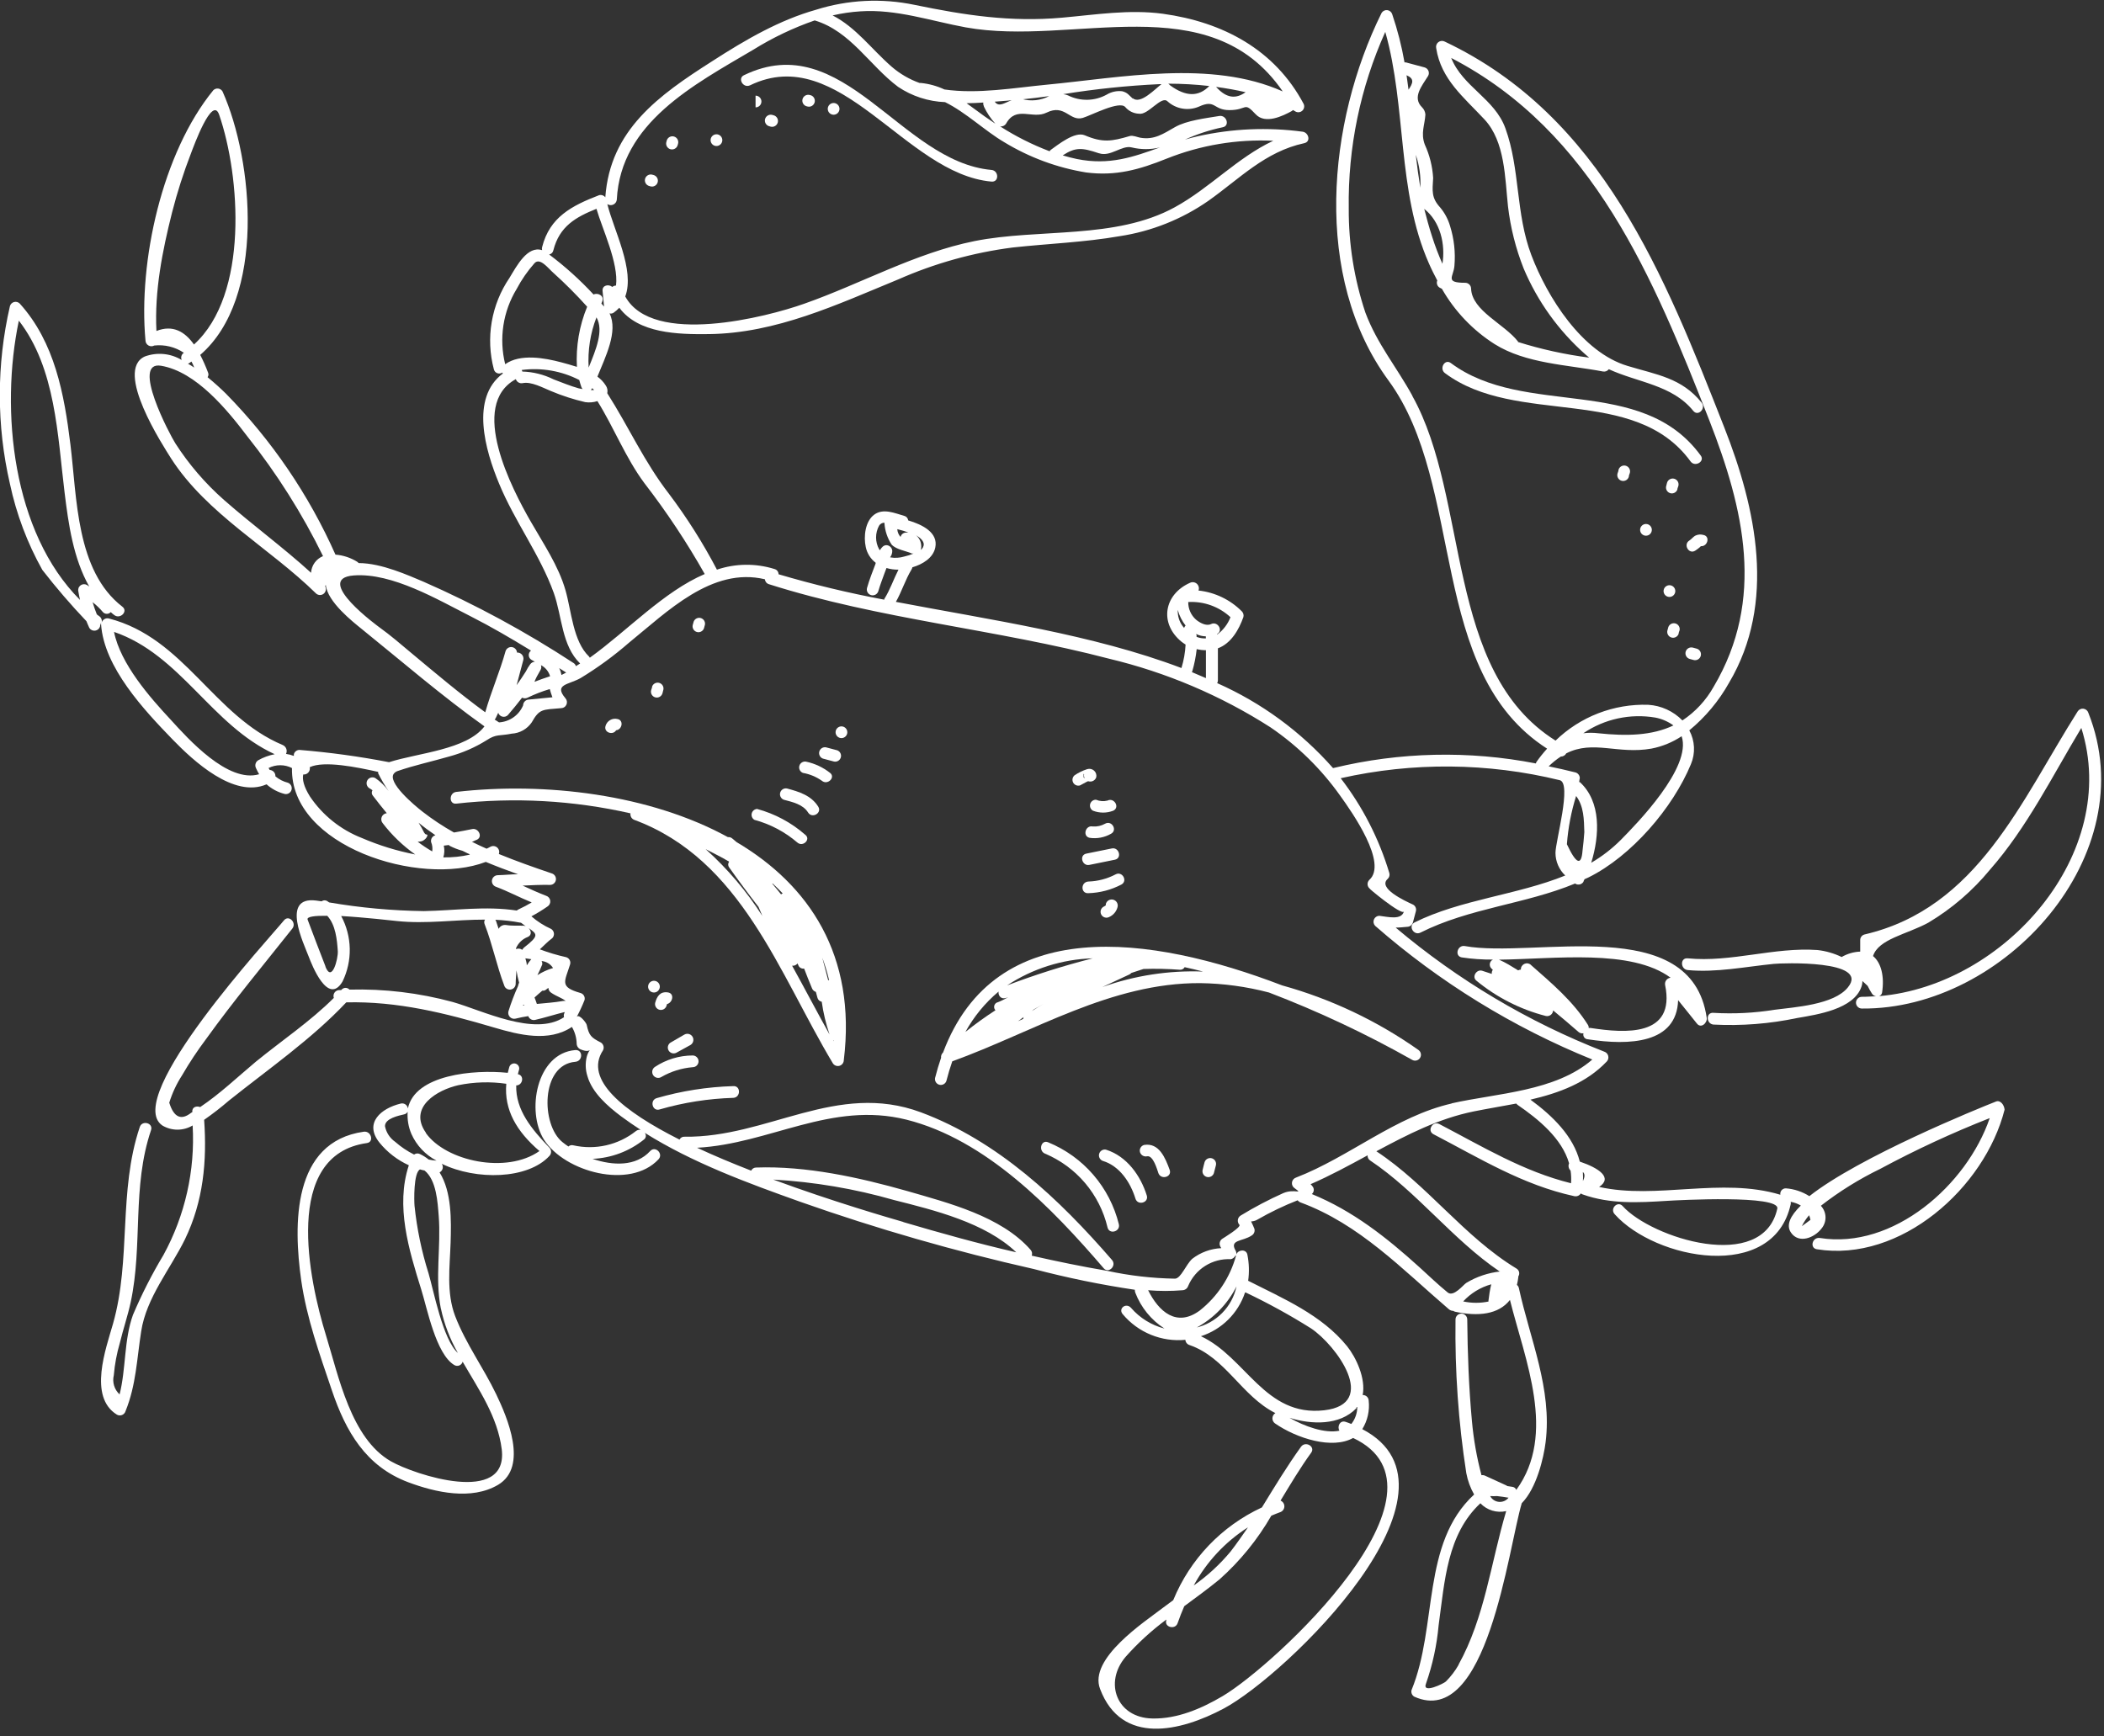 <svg width="269" height="222" viewBox="0 0 269 222" fill="none" xmlns="http://www.w3.org/2000/svg">
<rect x="0" y="0" width="269" height="222" fill="#333333" stroke="none"/>
<g clip-path="url(#clip0)">
<path d="M94.16 107.67L93.64 107.23C93.562 107.159 93.47 107.106 93.37 107.073C93.27 107.041 93.165 107.029 93.06 107.04C83.06 101.56 69.69 99.96 58.33 101.26C57.39 101.37 57.38 102.87 58.33 102.76C65.774 101.921 73.305 102.34 80.61 104C80.581 104.176 80.616 104.357 80.707 104.511C80.799 104.665 80.941 104.781 81.11 104.84C94.8 109.93 99.57 124.43 106.48 135.96C106.567 136.096 106.696 136.202 106.847 136.26C106.998 136.318 107.163 136.327 107.32 136.284C107.476 136.242 107.615 136.151 107.715 136.024C107.816 135.897 107.874 135.742 107.88 135.58C109.53 122.15 103.43 113.15 94.16 107.67ZM90.22 108.58C91.22 109.1 92.22 109.58 93.22 110.18C93.141 110.285 93.099 110.413 93.099 110.545C93.099 110.677 93.141 110.805 93.22 110.91C94.44 112.63 95.69 114.31 96.98 115.97C97.14 116.36 97.3 116.74 97.47 117.12C95.454 113.956 93.014 111.083 90.22 108.58ZM99.86 114.36C99.49 113.89 99.11 113.44 98.73 112.99H98.81C99.24 113.4 99.66 113.81 100.07 114.24C99.993 114.266 99.922 114.307 99.86 114.36ZM106.6 133.06C106.6 133.06 106.6 133.11 106.6 133.13L106.52 133C106.544 133.023 106.571 133.043 106.6 133.06ZM105.97 125.33H105.88C105.61 124.33 105.37 123.41 105.13 122.45C105.48 123.391 105.771 124.353 106 125.33H105.97ZM101.97 123.14C101.97 123.2 101.97 123.27 102.04 123.34C102.081 123.506 102.182 123.651 102.325 123.746C102.468 123.84 102.641 123.878 102.81 123.85C103.13 124.69 103.46 125.52 103.81 126.36C103.851 126.472 103.918 126.572 104.005 126.654C104.091 126.735 104.196 126.796 104.31 126.83C104.38 127.07 104.45 127.32 104.51 127.57C104.54 127.701 104.608 127.821 104.706 127.914C104.804 128.006 104.927 128.068 105.06 128.09C105.261 129.515 105.596 130.918 106.06 132.28C104.44 129.38 102.89 126.4 101.27 123.48C101.411 123.5 101.556 123.478 101.685 123.418C101.815 123.358 101.924 123.261 102 123.14H101.97Z" fill="white"/>
<path d="M163.92 126C147.09 119.55 127.25 116.77 120.57 134.59L120.51 134.65C120.437 134.73 120.382 134.826 120.349 134.929C120.316 135.033 120.306 135.142 120.32 135.25C120.04 136.07 119.78 136.93 119.55 137.84C119.515 138.025 119.551 138.215 119.651 138.375C119.75 138.534 119.905 138.651 120.086 138.701C120.267 138.751 120.461 138.732 120.628 138.646C120.795 138.561 120.924 138.416 120.99 138.24C121.22 137.35 121.47 136.51 121.75 135.71C132.18 131.93 142.04 125.65 153.45 125.71C156.418 125.752 159.37 126.155 162.24 126.91C168.56 129.325 174.69 132.21 180.58 135.54C180.75 135.627 180.947 135.645 181.13 135.592C181.314 135.539 181.47 135.417 181.567 135.253C181.664 135.088 181.694 134.893 181.652 134.706C181.61 134.52 181.498 134.357 181.34 134.25C176.05 130.52 170.157 127.729 163.92 126ZM127.48 128.18C127.387 128.219 127.305 128.279 127.241 128.357C127.177 128.434 127.133 128.526 127.112 128.625C127.091 128.723 127.095 128.825 127.122 128.922C127.15 129.019 127.201 129.107 127.27 129.18C125.943 130.036 124.661 130.961 123.43 131.95C124.513 129.983 125.95 128.233 127.67 126.79C127.6 127.29 127.97 127.79 128.57 127.62L128.89 127.52C128.42 127.77 128 128 127.48 128.19V128.18ZM130.82 130.28L130.16 130.58L130.87 130.05C130.837 130.126 130.82 130.207 130.82 130.29V130.28ZM133.57 128.28C133.02 128.59 132.48 128.92 131.93 129.28L132.18 129.07C132.71 128.76 133.24 128.47 133.77 128.17L133.57 128.28ZM128.76 126C132.015 123.853 135.803 122.655 139.7 122.54C135.99 123.483 132.337 124.638 128.76 126ZM140.94 126.21L144.38 124.61C144.482 124.566 144.571 124.497 144.64 124.41C145.16 124.25 145.68 124.08 146.2 123.9C147.747 123.849 149.296 123.882 150.84 124C150.964 124.011 151.089 123.986 151.199 123.928C151.309 123.869 151.4 123.779 151.46 123.67C152.24 123.84 153.03 124.03 153.81 124.23C149.433 124.067 145.065 124.739 140.94 126.21Z" fill="white"/>
<path d="M96.45 104.83C98.473 105.375 100.349 106.366 101.94 107.73C102.66 108.36 103.72 107.31 102.94 106.73C101.17 105.181 99.07 104.055 96.8 103.44C96.64 103.448 96.487 103.508 96.363 103.61C96.239 103.712 96.151 103.85 96.112 104.006C96.073 104.161 96.085 104.325 96.145 104.474C96.206 104.622 96.313 104.747 96.45 104.83Z" fill="white"/>
<path d="M100.21 102.26C101.33 102.56 102.66 102.84 103.32 103.9C103.83 104.71 105.13 103.96 104.61 103.14C103.72 101.71 102.15 101.23 100.61 100.82C100.425 100.785 100.234 100.821 100.075 100.921C99.916 101.02 99.799 101.175 99.749 101.356C99.699 101.537 99.718 101.731 99.804 101.898C99.889 102.065 100.034 102.194 100.21 102.26Z" fill="white"/>
<path d="M102.66 98.83C103.527 98.983 104.35 99.324 105.07 99.83C105.8 100.45 106.86 99.4 106.13 98.83C105.23 98.121 104.18 97.629 103.06 97.39C102.875 97.355 102.685 97.391 102.525 97.491C102.366 97.59 102.249 97.745 102.199 97.926C102.149 98.107 102.168 98.301 102.254 98.468C102.339 98.635 102.484 98.764 102.66 98.83Z" fill="white"/>
<path d="M105.21 97L106.64 97.38C106.825 97.415 107.015 97.379 107.175 97.279C107.334 97.18 107.451 97.025 107.501 96.844C107.551 96.663 107.532 96.469 107.446 96.302C107.361 96.135 107.216 96.005 107.04 95.94L105.61 95.56C105.425 95.525 105.234 95.561 105.075 95.661C104.916 95.76 104.799 95.915 104.749 96.096C104.699 96.277 104.718 96.471 104.804 96.638C104.889 96.805 105.034 96.934 105.21 97Z" fill="white"/>
<path d="M107.58 92.88C107.381 92.88 107.19 92.959 107.05 93.1C106.909 93.24 106.83 93.431 106.83 93.63C106.83 93.829 106.909 94.02 107.05 94.16C107.19 94.301 107.381 94.38 107.58 94.38C107.779 94.38 107.97 94.301 108.11 94.16C108.251 94.02 108.33 93.829 108.33 93.63C108.33 93.431 108.251 93.24 108.11 93.1C107.97 92.959 107.779 92.88 107.58 92.88Z" fill="white"/>
<path d="M138.08 100.43L138.82 100.03L139.08 99.9H139.16C139.362 99.963 139.58 99.943 139.767 99.846C139.954 99.749 140.096 99.581 140.16 99.38C140.19 99.226 140.18 99.067 140.13 98.919C140.08 98.77 139.992 98.637 139.874 98.533C139.757 98.429 139.615 98.358 139.462 98.326C139.308 98.293 139.149 98.302 139 98.35C138.424 98.531 137.878 98.798 137.38 99.14C137.249 99.251 137.16 99.405 137.129 99.574C137.097 99.743 137.125 99.918 137.207 100.069C137.289 100.22 137.42 100.338 137.579 100.404C137.738 100.47 137.915 100.479 138.08 100.43ZM138.54 98.96C138.54 98.96 138.6 98.96 138.6 99.02C138.57 99.194 138.598 99.374 138.68 99.53C138.6 99.47 138.54 99.42 138.54 99.36V98.96Z" fill="white"/>
<path d="M139.73 103.66C140.57 103.986 141.5 103.986 142.34 103.66C143.21 103.23 142.45 101.94 141.59 102.37C141.104 102.493 140.592 102.455 140.13 102.26C139.963 102.254 139.798 102.304 139.662 102.403C139.527 102.501 139.428 102.642 139.382 102.803C139.336 102.965 139.345 103.136 139.408 103.292C139.471 103.447 139.585 103.577 139.73 103.66Z" fill="white"/>
<path d="M139.31 107.13C140.256 107.271 141.221 107.087 142.05 106.61C142.9 106.15 142.15 104.86 141.3 105.32C140.817 105.593 140.264 105.719 139.71 105.68C138.77 105.48 138.37 106.93 139.31 107.13Z" fill="white"/>
<path d="M142.14 108.49L138.89 109.15C137.94 109.34 138.35 110.79 139.29 110.59L142.54 109.93C143.48 109.74 143.08 108.29 142.14 108.49Z" fill="white"/>
<path d="M142.62 111.81C141.547 112.372 140.361 112.683 139.15 112.72C138.15 112.78 138.15 114.28 139.15 114.21C140.626 114.165 142.072 113.786 143.38 113.1C144.22 112.63 143.47 111.34 142.62 111.81Z" fill="white"/>
<path d="M141.38 115.59C141.38 115.59 141.38 115.74 141.38 115.76C141.274 115.842 141.16 115.912 141.04 115.97C140.882 116.077 140.77 116.24 140.728 116.426C140.686 116.613 140.716 116.808 140.813 116.973C140.91 117.137 141.066 117.259 141.25 117.312C141.433 117.365 141.63 117.347 141.8 117.26C142.064 117.144 142.299 116.969 142.486 116.749C142.673 116.529 142.808 116.27 142.88 115.99C142.906 115.892 142.913 115.789 142.899 115.688C142.886 115.587 142.853 115.489 142.802 115.401C142.751 115.313 142.683 115.236 142.602 115.174C142.521 115.112 142.428 115.066 142.33 115.04C142.231 115.014 142.129 115.007 142.028 115.021C141.927 115.034 141.829 115.067 141.741 115.118C141.653 115.169 141.576 115.237 141.514 115.318C141.452 115.399 141.406 115.492 141.38 115.59Z" fill="white"/>
<path d="M134 146.06C133.11 145.69 132.72 147.14 133.6 147.51C135.582 148.343 137.34 149.632 138.73 151.272C140.12 152.913 141.104 154.858 141.6 156.95C141.82 157.89 143.26 157.49 143.05 156.55C142.475 154.212 141.356 152.043 139.783 150.22C138.21 148.396 136.229 146.971 134 146.06Z" fill="white"/>
<path d="M141.39 147C141.205 146.965 141.015 147.001 140.855 147.101C140.696 147.2 140.579 147.355 140.529 147.536C140.479 147.717 140.498 147.911 140.584 148.078C140.669 148.245 140.814 148.374 140.99 148.44C143.16 149.09 144.54 151.22 145.17 153.27C145.45 154.19 146.9 153.8 146.62 152.87C145.83 150.33 144.07 147.84 141.39 147Z" fill="white"/>
<path d="M146.28 146.4C146.185 146.426 146.095 146.47 146.017 146.53C145.939 146.59 145.873 146.665 145.824 146.75C145.775 146.836 145.743 146.93 145.73 147.028C145.718 147.125 145.724 147.225 145.75 147.32C145.806 147.51 145.933 147.67 146.104 147.769C146.275 147.868 146.478 147.897 146.67 147.85C147.43 147.72 147.94 149.52 148.1 150C148.42 150.9 149.86 150.52 149.55 149.6C149 148.1 148.21 146.09 146.28 146.4Z" fill="white"/>
<path d="M154 148.63C153.92 148.94 153.83 149.26 153.75 149.63C153.715 149.815 153.751 150.005 153.851 150.165C153.95 150.324 154.105 150.441 154.286 150.491C154.467 150.541 154.661 150.522 154.828 150.436C154.995 150.351 155.124 150.206 155.19 150.03C155.28 149.71 155.36 149.39 155.45 149.03C155.503 148.838 155.478 148.632 155.379 148.459C155.281 148.285 155.117 148.158 154.925 148.105C154.733 148.052 154.527 148.077 154.354 148.176C154.18 148.274 154.053 148.438 154 148.63Z" fill="white"/>
<path d="M93.76 138.88C90.435 138.976 87.135 139.494 83.94 140.42C83.03 140.71 83.42 142.16 84.34 141.86C87.405 140.973 90.57 140.476 93.76 140.38C94.72 140.32 94.72 138.82 93.76 138.88Z" fill="white"/>
<path d="M84.56 137.71C85.785 137.004 87.151 136.578 88.56 136.46C88.759 136.46 88.95 136.381 89.09 136.24C89.231 136.1 89.31 135.909 89.31 135.71C89.31 135.511 89.231 135.32 89.09 135.18C88.95 135.039 88.759 134.96 88.56 134.96C86.846 134.968 85.171 135.475 83.74 136.42C83.569 136.529 83.448 136.701 83.404 136.899C83.36 137.097 83.396 137.304 83.505 137.475C83.614 137.646 83.786 137.767 83.984 137.811C84.182 137.855 84.389 137.819 84.56 137.71Z" fill="white"/>
<path d="M87.5 132.29L85.69 133.34C85.54 133.449 85.436 133.61 85.397 133.792C85.359 133.974 85.389 134.163 85.483 134.324C85.576 134.484 85.726 134.604 85.902 134.661C86.079 134.717 86.271 134.706 86.44 134.63L88.26 133.63C88.348 133.58 88.425 133.513 88.487 133.434C88.55 133.354 88.596 133.263 88.622 133.165C88.649 133.068 88.657 132.966 88.644 132.865C88.632 132.765 88.6 132.668 88.55 132.58C88.5 132.492 88.433 132.415 88.354 132.353C88.274 132.29 88.183 132.244 88.085 132.218C87.987 132.191 87.886 132.183 87.785 132.196C87.685 132.208 87.588 132.24 87.5 132.29Z" fill="white"/>
<path d="M85.41 126.9C84.41 126.74 83.99 127.39 83.76 128.25C83.725 128.435 83.761 128.625 83.861 128.785C83.96 128.944 84.115 129.061 84.296 129.111C84.477 129.161 84.671 129.142 84.838 129.056C85.005 128.971 85.135 128.826 85.2 128.65L85.28 128.39C86 128.21 86.27 127.05 85.41 126.9Z" fill="white"/>
<path d="M83.61 125.41C83.411 125.41 83.22 125.489 83.08 125.63C82.939 125.77 82.86 125.961 82.86 126.16C82.86 126.359 82.939 126.55 83.08 126.69C83.22 126.831 83.411 126.91 83.61 126.91C83.809 126.91 84 126.831 84.14 126.69C84.281 126.55 84.36 126.359 84.36 126.16C84.36 125.961 84.281 125.77 84.14 125.63C84 125.489 83.809 125.41 83.61 125.41Z" fill="white"/>
<path d="M78.77 93.38C79.55 93.3 79.77 92.09 78.95 91.94C78.631 91.86 78.293 91.907 78.007 92.071C77.722 92.235 77.511 92.504 77.42 92.82C77.16 93.67 78.37 94.06 78.77 93.38ZM78.83 93.27V93.34C78.83 93.34 78.84 93.27 78.83 93.27Z" fill="white"/>
<path d="M84.7 88.64L84.82 88.16C84.85 87.977 84.81 87.789 84.71 87.634C84.609 87.478 84.455 87.365 84.276 87.316C84.097 87.268 83.906 87.287 83.741 87.371C83.575 87.455 83.447 87.597 83.38 87.77C83.38 87.93 83.29 88.09 83.25 88.25C83.198 88.442 83.225 88.647 83.325 88.82C83.424 88.992 83.588 89.118 83.78 89.17C83.972 89.222 84.177 89.195 84.35 89.096C84.522 88.996 84.648 88.832 84.7 88.64Z" fill="white"/>
<path d="M90 80.35C90.05 80.19 90.09 80.03 90.13 79.87C90.16 79.687 90.12 79.499 90.02 79.344C89.919 79.188 89.765 79.075 89.586 79.026C89.407 78.978 89.216 78.997 89.051 79.081C88.885 79.165 88.757 79.307 88.69 79.48C88.64 79.63 88.6 79.79 88.56 79.95C88.525 80.135 88.561 80.326 88.661 80.485C88.76 80.644 88.915 80.761 89.096 80.811C89.277 80.861 89.471 80.842 89.638 80.756C89.805 80.671 89.934 80.526 90 80.35Z" fill="white"/>
<path d="M66 138.79C66.83 138.79 67.09 137.53 66.21 137.35C66.242 137.195 66.282 137.041 66.33 136.89C66.367 136.807 66.385 136.717 66.385 136.626C66.385 136.535 66.366 136.445 66.329 136.362C66.291 136.279 66.237 136.205 66.17 136.144C66.102 136.084 66.023 136.038 65.936 136.01C65.85 135.982 65.758 135.972 65.668 135.981C65.578 135.991 65.49 136.019 65.412 136.064C65.333 136.109 65.264 136.171 65.211 136.244C65.157 136.317 65.119 136.401 65.1 136.49C65.03 136.72 64.98 136.95 64.92 137.18C60.55 136.73 53.04 137.42 52.15 141.74C52.137 141.636 52.103 141.536 52.049 141.447C51.995 141.357 51.922 141.28 51.837 141.221C51.751 141.161 51.653 141.12 51.55 141.101C51.447 141.082 51.342 141.085 51.24 141.11C48.7 141.72 46.5 143.6 48.52 146.11C49.53 147.35 50.814 148.339 52.27 149C50.55 154.22 52.27 159.8 53.86 164.9C54.6 167.24 55.73 173.16 58.09 174.55C58.185 174.606 58.292 174.64 58.403 174.648C58.513 174.656 58.624 174.639 58.726 174.597C58.829 174.555 58.92 174.491 58.994 174.408C59.067 174.325 59.121 174.227 59.15 174.12C61.2 177.68 63.62 181.12 64.15 185.33C65 192.54 52.99 188.58 49.97 186.85C44.89 183.94 43.3 176.01 41.69 170.79C39.49 163.67 36.08 147.68 46.91 146.16C47.86 146.02 47.46 144.58 46.51 144.71C37.34 146 37.51 156.61 38.51 163.71C39.21 168.57 40.86 173.14 42.43 177.78C44.21 183.05 46.78 187.5 52.19 189.53C55.68 190.84 60.28 191.87 63.68 189.86C67.59 187.54 64.83 181.17 63.44 178.28C61.8 174.86 59.56 171.84 58.19 168.28C57.05 165.28 57.51 161.99 57.61 158.91C57.7 156.03 57.76 152.41 56.2 149.91C56.296 149.862 56.381 149.794 56.449 149.71C56.516 149.626 56.565 149.528 56.592 149.424C56.618 149.32 56.622 149.211 56.603 149.105C56.583 148.999 56.542 148.898 56.48 148.81C60.88 150.95 67.48 150.81 70.24 147.81C70.378 147.668 70.455 147.478 70.455 147.28C70.455 147.082 70.378 146.892 70.24 146.75C68 144.41 65.91 141.94 66 138.79ZM50.52 146C49.843 145.528 49.376 144.81 49.22 144C49.22 143 51 142.65 51.67 142.49C51.764 142.469 51.852 142.429 51.93 142.373C52.007 142.316 52.072 142.243 52.12 142.16C52.052 143.131 52.216 144.105 52.6 145C53.255 146.466 54.386 147.667 55.81 148.41C55.474 148.388 55.139 148.341 54.81 148.27C54.475 147.998 54.109 147.766 53.72 147.58C53.599 147.512 53.461 147.481 53.323 147.49C53.184 147.499 53.051 147.547 52.94 147.63C52.066 147.193 51.253 146.645 50.52 146ZM56.36 167.28C56.785 169.289 57.52 171.218 58.54 173C56.62 171.31 55.44 165 54.79 162.82C53.904 160.014 53.304 157.126 53 154.2C52.94 153.57 52.86 149.93 53.7 149.53C53.891 149.587 54.084 149.634 54.28 149.67C55.81 150.91 55.95 153.73 56.09 155.47C56.4 159.44 55.59 163.38 56.36 167.32V167.28ZM54.45 144.84C52.14 141.54 55.96 139.35 58.6 138.76C60.617 138.345 62.692 138.284 64.73 138.58C64.44 141.91 66.04 144.67 68.97 147.18C64.76 150.16 57 148.48 54.45 144.88V144.84Z" fill="white"/>
<path d="M95.89 10.91C107.41 5.33 115.69 22.23 126.76 23.22C127.76 23.31 127.71 21.81 126.76 21.73C115.13 20.68 107.82 3.47 95.13 9.61C94.26 10 95 11.32 95.89 10.91Z" fill="white"/>
<path d="M103.69 12.19L103.45 12.13C103.267 12.1 103.079 12.14 102.924 12.24C102.768 12.341 102.655 12.495 102.606 12.674C102.558 12.853 102.577 13.044 102.661 13.209C102.745 13.375 102.887 13.503 103.06 13.57L103.29 13.63C103.475 13.665 103.665 13.629 103.825 13.529C103.984 13.43 104.101 13.275 104.151 13.094C104.201 12.913 104.182 12.719 104.096 12.552C104.011 12.385 103.866 12.255 103.69 12.19Z" fill="white"/>
<path d="M106.58 13.17C106.381 13.17 106.19 13.249 106.05 13.39C105.909 13.53 105.83 13.721 105.83 13.92C105.83 14.119 105.909 14.31 106.05 14.45C106.19 14.591 106.381 14.67 106.58 14.67C106.779 14.67 106.97 14.591 107.11 14.45C107.251 14.31 107.33 14.119 107.33 13.92C107.33 13.721 107.251 13.53 107.11 13.39C106.97 13.249 106.779 13.17 106.58 13.17Z" fill="white"/>
<path d="M98.91 14.74L98.68 14.68C98.495 14.645 98.305 14.681 98.145 14.781C97.986 14.88 97.869 15.035 97.819 15.216C97.769 15.397 97.788 15.591 97.874 15.758C97.959 15.925 98.104 16.055 98.28 16.12L98.52 16.19C98.712 16.242 98.917 16.215 99.09 16.116C99.262 16.016 99.388 15.852 99.44 15.66C99.492 15.468 99.465 15.263 99.365 15.09C99.266 14.918 99.102 14.792 98.91 14.74Z" fill="white"/>
<path d="M96.6 12.23V13.73C96.799 13.73 96.99 13.651 97.13 13.51C97.271 13.37 97.35 13.179 97.35 12.98C97.35 12.781 97.271 12.59 97.13 12.45C96.99 12.309 96.799 12.23 96.6 12.23Z" fill="white"/>
<path d="M91.6 18.67C91.799 18.67 91.99 18.591 92.13 18.45C92.271 18.31 92.35 18.119 92.35 17.92C92.35 17.721 92.271 17.53 92.13 17.39C91.99 17.249 91.799 17.17 91.6 17.17C91.401 17.17 91.21 17.249 91.07 17.39C90.929 17.53 90.85 17.721 90.85 17.92C90.85 18.119 90.929 18.31 91.07 18.45C91.21 18.591 91.401 18.67 91.6 18.67Z" fill="white"/>
<path d="M86.62 18.62L86.69 18.38C86.743 18.188 86.718 17.982 86.619 17.809C86.521 17.635 86.357 17.508 86.165 17.455C85.973 17.402 85.767 17.427 85.594 17.526C85.42 17.624 85.293 17.788 85.24 17.98L85.18 18.22C85.145 18.405 85.181 18.596 85.281 18.755C85.38 18.914 85.535 19.031 85.716 19.081C85.897 19.131 86.091 19.112 86.258 19.026C86.425 18.941 86.554 18.796 86.62 18.62Z" fill="white"/>
<path d="M82.93 23.76L83.16 23.83C83.352 23.883 83.558 23.858 83.731 23.759C83.905 23.661 84.032 23.497 84.085 23.305C84.138 23.113 84.113 22.907 84.014 22.734C83.916 22.56 83.752 22.433 83.56 22.38L83.32 22.32C83.137 22.29 82.95 22.33 82.794 22.43C82.638 22.531 82.525 22.685 82.476 22.864C82.428 23.043 82.447 23.234 82.531 23.399C82.615 23.565 82.757 23.693 82.93 23.76Z" fill="white"/>
<path d="M216.14 59C216.71 59.78 218.01 59 217.44 58.25C209.84 47.82 194.97 53.48 185.49 46.42C184.72 45.84 183.97 47.14 184.74 47.71C193.91 54.56 208.94 49.12 216.14 59Z" fill="white"/>
<path d="M206.93 60.08C206.93 60.23 206.85 60.39 206.8 60.55C206.747 60.742 206.772 60.948 206.871 61.121C206.969 61.295 207.133 61.422 207.325 61.475C207.517 61.528 207.723 61.502 207.896 61.404C208.07 61.306 208.197 61.142 208.25 60.95C208.25 60.79 208.33 60.63 208.38 60.47C208.432 60.278 208.405 60.073 208.306 59.9C208.206 59.728 208.042 59.602 207.85 59.55C207.658 59.498 207.453 59.525 207.28 59.624C207.108 59.724 206.982 59.888 206.93 60.08Z" fill="white"/>
<path d="M214.45 62.61C214.45 62.45 214.54 62.3 214.58 62.14C214.633 61.948 214.608 61.742 214.509 61.569C214.411 61.395 214.247 61.268 214.055 61.215C213.863 61.162 213.657 61.188 213.484 61.286C213.31 61.384 213.183 61.548 213.13 61.74L213.01 62.22C212.98 62.403 213.02 62.591 213.12 62.746C213.221 62.902 213.375 63.015 213.554 63.064C213.733 63.112 213.924 63.093 214.089 63.009C214.255 62.925 214.383 62.783 214.45 62.61Z" fill="white"/>
<path d="M210.44 67C210.241 67 210.05 67.079 209.91 67.22C209.769 67.36 209.69 67.551 209.69 67.75C209.69 67.949 209.769 68.14 209.91 68.28C210.05 68.421 210.241 68.5 210.44 68.5C210.639 68.5 210.83 68.421 210.97 68.28C211.111 68.14 211.19 67.949 211.19 67.75C211.19 67.551 211.111 67.36 210.97 67.22C210.83 67.079 210.639 67 210.44 67Z" fill="white"/>
<path d="M216.8 68.47C216.49 68.61 216.27 68.94 215.98 69.12C215.17 69.63 215.92 70.93 216.74 70.41C216.923 70.289 217.1 70.159 217.27 70.02L217.46 69.84H217.52C218.35 69.84 218.66 68.55 217.77 68.4C217.449 68.308 217.105 68.333 216.8 68.47Z" fill="white"/>
<path d="M213.44 74.83C213.241 74.83 213.05 74.909 212.91 75.05C212.769 75.19 212.69 75.381 212.69 75.58C212.69 75.779 212.769 75.97 212.91 76.11C213.05 76.251 213.241 76.33 213.44 76.33C213.639 76.33 213.83 76.251 213.97 76.11C214.111 75.97 214.19 75.779 214.19 75.58C214.19 75.381 214.111 75.19 213.97 75.05C213.83 74.909 213.639 74.83 213.44 74.83Z" fill="white"/>
<path d="M213.3 80.18C213.25 80.34 213.21 80.5 213.17 80.66C213.135 80.845 213.171 81.035 213.271 81.195C213.37 81.354 213.525 81.471 213.706 81.521C213.887 81.571 214.081 81.552 214.248 81.466C214.415 81.381 214.544 81.236 214.61 81.06C214.61 80.9 214.7 80.74 214.74 80.58C214.775 80.395 214.739 80.204 214.639 80.045C214.54 79.886 214.385 79.769 214.204 79.719C214.023 79.669 213.829 79.688 213.662 79.774C213.495 79.859 213.366 80.004 213.3 80.18Z" fill="white"/>
<path d="M216.92 82.94L216.44 82.81C216.248 82.757 216.042 82.782 215.869 82.881C215.695 82.979 215.568 83.143 215.515 83.335C215.462 83.527 215.487 83.733 215.586 83.906C215.684 84.08 215.848 84.207 216.04 84.26L216.52 84.39C216.615 84.416 216.715 84.424 216.813 84.411C216.911 84.399 217.005 84.368 217.091 84.319C217.177 84.27 217.253 84.205 217.313 84.127C217.374 84.049 217.419 83.96 217.445 83.865C217.471 83.77 217.479 83.67 217.466 83.572C217.454 83.474 217.423 83.38 217.374 83.294C217.325 83.208 217.26 83.132 217.182 83.072C217.104 83.011 217.015 82.966 216.92 82.94Z" fill="white"/>
<path d="M255.19 140.85C252.89 141.75 237.68 147.93 231.33 152.95C230.427 152.376 229.397 152.033 228.33 151.95C228.226 151.947 228.123 151.967 228.028 152.009C227.933 152.051 227.848 152.113 227.78 152.191C227.712 152.27 227.663 152.363 227.635 152.463C227.607 152.563 227.602 152.668 227.62 152.77C220.06 150.49 211.79 153.42 204.45 151.77C206.22 150.59 204.45 149.37 201.98 148.53C201.15 145.27 198.51 142.69 195.67 140.61C199.32 139.76 202.82 138.48 205.43 135.73C205.519 135.635 205.582 135.519 205.614 135.393C205.646 135.267 205.645 135.135 205.612 135.009C205.58 134.883 205.515 134.768 205.426 134.674C205.336 134.579 205.224 134.509 205.1 134.47C195.403 130.684 186.395 125.325 178.44 118.61C178.92 118.61 179.44 118.55 179.92 118.51C180.083 118.506 180.24 118.451 180.369 118.352C180.499 118.253 180.594 118.116 180.64 117.96C180.77 117.48 180.9 117.01 181.02 116.53C181.067 116.371 181.059 116.2 180.997 116.046C180.936 115.892 180.824 115.763 180.68 115.68C179.57 115.17 176.08 113.56 177.43 112.37C177.526 112.278 177.595 112.161 177.63 112.033C177.666 111.904 177.665 111.768 177.63 111.64C176.316 107.25 174.208 103.139 171.41 99.51C180.638 97.431 190.221 97.516 199.41 99.76C201 100.12 198.87 107.57 198.87 109.05C198.871 109.593 198.982 110.13 199.197 110.629C199.412 111.127 199.726 111.577 200.12 111.95C193.96 114.45 186.76 115.01 180.85 117.95C179.99 118.39 180.75 119.68 181.61 119.25C187.89 116.09 194.97 115.63 201.39 112.97L201.45 113.02C201.62 113.11 201.818 113.132 202.003 113.082C202.189 113.032 202.348 112.913 202.45 112.75C202.45 112.64 202.55 112.53 202.59 112.42L203.1 112.19C208.57 109.48 213.87 103.33 216.19 97.71C216.481 97.02 216.613 96.274 216.576 95.526C216.54 94.778 216.336 94.048 215.98 93.39C218.036 91.696 219.758 89.634 221.06 87.31C227.13 77.07 224.53 65.01 220.45 54.65C212.8 35.18 204.83 14.85 184.72 5.32C184.591 5.251 184.446 5.22 184.3 5.232C184.155 5.244 184.015 5.297 183.899 5.386C183.783 5.474 183.695 5.594 183.646 5.732C183.596 5.869 183.587 6.018 183.62 6.16C184.24 10.16 187.17 12.45 189.8 15.28C192.43 18.11 192.41 22.75 192.8 26.39C193.119 29.112 193.792 31.781 194.8 34.33C196.577 38.544 199.28 42.304 202.71 45.33C202.86 45.47 203.02 45.6 203.18 45.73C200.094 45.332 197.049 44.663 194.08 43.73C194.08 43.73 194.08 43.73 194.08 43.67C192.31 41.4 188.2 39.75 188.08 36.91C188.08 36.713 188.002 36.523 187.864 36.383C187.725 36.243 187.537 36.163 187.34 36.16C184.67 36.16 185.84 35.4 185.95 34C186.099 32.276 185.909 30.54 185.39 28.89C185.136 28.025 184.707 27.222 184.13 26.53C182.99 25.29 183.13 24.43 183.23 22.75C183.141 21.273 182.778 19.825 182.16 18.48C181.62 17.01 182.16 16 182.24 14.64C182.213 14.291 182.06 13.964 181.81 13.72C180.54 12.46 181.76 11.03 182.58 9.72C182.638 9.621 182.672 9.511 182.681 9.397C182.689 9.283 182.672 9.168 182.629 9.062C182.587 8.956 182.521 8.861 182.436 8.784C182.351 8.708 182.25 8.652 182.14 8.62L179.75 7.98C179.69 7.97 179.63 7.97 179.57 7.98C179.206 5.893 178.681 3.836 178 1.83C177.959 1.691 177.879 1.566 177.768 1.471C177.658 1.377 177.523 1.316 177.379 1.297C177.235 1.278 177.088 1.301 176.957 1.364C176.826 1.427 176.716 1.526 176.64 1.65C169.71 15.65 167.81 35.42 177.52 48.65C187.43 62.17 182.45 85.88 197.8 95.73C197.308 96.271 196.85 96.842 196.43 97.44C196.398 97.496 196.375 97.557 196.36 97.62C187.799 95.951 178.978 96.149 170.5 98.2C170.5 98.2 170.5 98.2 170.42 98.2C166.326 93.559 161.278 89.858 155.62 87.35C155.678 87.242 155.709 87.122 155.71 87C155.71 85.63 155.71 84.26 155.71 82.9C157.41 82.27 158.41 80.49 158.97 78.9C159.002 78.771 159.001 78.637 158.966 78.509C158.931 78.381 158.863 78.264 158.77 78.17C157.282 76.676 155.327 75.737 153.23 75.51C153.285 75.364 153.295 75.206 153.26 75.054C153.225 74.902 153.146 74.764 153.033 74.657C152.919 74.551 152.777 74.48 152.624 74.453C152.47 74.427 152.312 74.447 152.17 74.51C148.83 75.98 148.17 79.68 151.05 82.05C151.22 82.182 151.397 82.306 151.58 82.42C151.527 83.438 151.349 84.445 151.05 85.42C139.75 81.13 126.62 79.27 114.54 76.96C115.3 75.62 115.75 74.12 116.54 72.82C116.592 72.734 116.629 72.639 116.65 72.54C117.97 72.15 119.31 71.34 119.58 70C119.96 68.1 117.96 67.09 116.11 66.54C116.097 66.402 116.04 66.272 115.949 66.168C115.857 66.064 115.735 65.991 115.6 65.96C114.39 65.62 112.94 64.96 111.78 65.8C110.62 66.64 110.39 68.6 110.69 69.95C110.854 70.747 111.302 71.458 111.95 71.95C111.95 71.95 111.95 72.03 111.95 72.06C111.57 73.06 111.15 74.12 110.85 75.18C110.798 75.372 110.825 75.577 110.924 75.75C111.024 75.922 111.188 76.048 111.38 76.1C111.572 76.152 111.777 76.125 111.95 76.025C112.122 75.926 112.248 75.762 112.3 75.57C112.52 74.79 112.83 74.02 113.1 73.26L113.34 72.63C113.836 72.78 114.352 72.851 114.87 72.84C114.24 74.08 113.8 75.41 113.06 76.59C113.06 76.59 113.06 76.65 113.06 76.68C108.501 75.829 103.988 74.744 99.54 73.43C99.54 73.276 99.489 73.127 99.395 73.006C99.301 72.884 99.169 72.798 99.02 72.76C96.62 72.009 94.043 72.037 91.66 72.84C89.889 69.456 87.846 66.222 85.55 63.17C82.37 59.07 80.4 54.61 77.64 50.28C77.68 50.109 77.682 49.931 77.648 49.758C77.613 49.586 77.542 49.423 77.44 49.28C77.163 48.841 76.803 48.461 76.38 48.16C77.38 45.68 79.07 42.37 77.93 40.07C78.019 40.096 78.114 40.102 78.206 40.087C78.297 40.071 78.384 40.035 78.46 39.98C78.72 39.794 78.961 39.583 79.18 39.35C81.63 42.64 86.65 42.77 90.63 42.72C99.25 42.62 107.05 38.93 114.86 35.72C119.503 33.672 124.417 32.301 129.45 31.65C134.03 31.15 138.6 30.99 143.15 30.2C147.226 29.581 151.106 28.035 154.49 25.68C158.49 22.85 161.74 19.39 166.74 18.31C167.64 18.12 167.31 16.94 166.54 16.84C162.077 16.242 157.544 16.438 153.15 17.42C152.58 17.55 152.03 17.69 151.5 17.85C153.035 17.154 154.641 16.627 156.29 16.28C157.29 16.12 156.83 14.68 155.89 14.83C154.16 15.12 151.72 15.4 150.23 16.25C148.74 17.1 147.58 17.92 145.79 17.61C145.44 17.55 144.85 17.28 144.46 17.39C142.13 18.08 140.98 18.27 138.69 17.3C137.42 16.76 135.27 18.51 134.36 19.15C134.291 19.201 134.233 19.265 134.19 19.34C131.979 18.501 129.861 17.435 127.87 16.16C128.017 16.181 128.167 16.159 128.302 16.097C128.437 16.035 128.551 15.935 128.63 15.81C129.92 13.46 132.01 15.3 133.81 14.4C136.16 13.24 136.75 15.58 138.45 15.07C139.57 14.73 143.09 12.85 143.86 13.68C144.076 13.937 144.343 14.147 144.644 14.295C144.945 14.443 145.274 14.527 145.61 14.54C146.78 14.77 148.48 12.17 149.27 12.96C149.803 13.443 150.462 13.764 151.171 13.884C151.879 14.005 152.608 13.92 153.27 13.64C155.44 12.64 155.08 14.08 157.18 14.08C159.53 14.08 158.97 12.92 160.55 14.62C161.76 15.91 163.99 14.85 165.17 14.19C165.221 14.155 165.268 14.115 165.31 14.07L165.67 14.28C165.81 14.347 165.967 14.369 166.12 14.342C166.273 14.316 166.414 14.243 166.524 14.134C166.633 14.024 166.706 13.883 166.732 13.73C166.759 13.577 166.737 13.42 166.67 13.28C162.98 6.33 156.32 2.81 148.67 1.76C144.39 1.18 140.05 1.88 135.79 2.26C129.2 2.85 123.36 1.95 116.92 0.62C112.735 -0.254 108.397 -0.037 104.32 1.25C99.71 2.55 95.43 5 91.05 7.83C84.21 12.19 78 16.61 77.39 25.23C77.299 25.11 77.174 25.02 77.032 24.972C76.889 24.924 76.735 24.919 76.59 24.96C73.12 26.3 70.28 27.75 69.31 31.6C69.275 31.728 69.275 31.862 69.31 31.99C67.44 31.38 66.07 33.99 65.14 35.53C63.989 37.221 63.214 39.141 62.869 41.158C62.524 43.174 62.616 45.242 63.14 47.22C63.166 47.331 63.218 47.435 63.293 47.522C63.367 47.608 63.462 47.675 63.569 47.716C63.675 47.758 63.79 47.772 63.904 47.759C64.017 47.746 64.126 47.705 64.22 47.64C64.24 47.682 64.263 47.722 64.29 47.76C60.1 50.89 62.04 57.58 63.81 61.84C65.81 66.69 69.05 70.94 70.81 75.84C71.87 78.84 71.81 82.56 74.17 84.84L73.63 85.18C73.585 85.013 73.478 84.87 73.33 84.78C67.232 80.788 60.814 77.309 54.14 74.38C52.27 73.6 48.79 72 45.86 72C45.807 71.94 45.746 71.886 45.68 71.84C44.837 71.314 43.88 70.998 42.89 70.92C39.493 63.277 34.751 56.307 28.89 50.34C28.27 49.73 27.46 48.98 26.54 48.23C26.6 48.145 26.637 48.046 26.648 47.943C26.659 47.84 26.642 47.735 26.6 47.64C26.31 46.868 25.976 46.114 25.6 45.38C34 38.13 32.41 20.55 28.45 11.69C28.392 11.591 28.312 11.506 28.216 11.443C28.12 11.379 28.011 11.339 27.897 11.324C27.783 11.31 27.667 11.322 27.558 11.359C27.45 11.396 27.351 11.458 27.27 11.54C20.73 19.54 17.67 33.43 18.6 43.54C18.604 43.67 18.642 43.798 18.709 43.909C18.776 44.021 18.872 44.113 18.985 44.178C19.099 44.242 19.227 44.276 19.357 44.276C19.488 44.277 19.616 44.244 19.73 44.18C21.06 44.037 22.398 44.366 23.51 45.11C23.36 45.203 23.249 45.348 23.197 45.517C23.146 45.687 23.157 45.869 23.23 46.03C22.528 45.608 21.741 45.348 20.926 45.27C20.111 45.193 19.289 45.298 18.52 45.58C14.56 47.38 20.86 57 21.88 58.63C26.46 65.75 34.47 70.05 40.41 75.89C40.54 76.008 40.708 76.077 40.883 76.084C41.059 76.091 41.232 76.036 41.371 75.929C41.51 75.822 41.608 75.669 41.646 75.497C41.684 75.326 41.661 75.146 41.58 74.99C41.58 74.91 41.63 74.85 41.65 74.78C41.85 76.97 45.17 79.55 46.2 80.39C51.39 84.58 56.5 89 61.94 92.88C59.64 95.88 53.45 96.27 49.74 97.46C45.955 96.728 42.133 96.204 38.29 95.89C38.126 95.889 37.966 95.942 37.836 96.042C37.706 96.141 37.612 96.281 37.57 96.44V96.66C37.248 96.533 36.913 96.446 36.57 96.4C36.619 96.299 36.647 96.189 36.652 96.078C36.658 95.966 36.641 95.854 36.603 95.749C36.565 95.643 36.506 95.547 36.43 95.465C36.354 95.382 36.262 95.316 36.16 95.27C27.29 91.56 23.61 81.58 13.91 79.08C13.719 79.036 13.519 79.067 13.35 79.165C13.181 79.263 13.056 79.423 13 79.61C13.038 79.452 13.025 79.286 12.964 79.136C12.903 78.985 12.797 78.857 12.66 78.77C12.56 78.71 12.48 78.63 12.38 78.56C12.173 78.05 11.993 77.529 11.84 77C12.323 77.376 12.765 77.802 13.16 78.27C13.224 78.339 13.301 78.394 13.387 78.432C13.473 78.47 13.566 78.489 13.66 78.489C13.754 78.489 13.847 78.47 13.933 78.432C14.019 78.394 14.096 78.339 14.16 78.27C14.3 78.402 14.447 78.525 14.6 78.64C15.35 79.23 16.42 78.18 15.65 77.58C9.7 73 9.85 63.63 9 56.81C8.21 50.39 7 43.76 2.52 38.81C2.427 38.718 2.312 38.652 2.186 38.618C2.06 38.584 1.927 38.584 1.801 38.618C1.674 38.651 1.559 38.717 1.466 38.808C1.373 38.9 1.305 39.014 1.27 39.14C-0.455 46.618 -0.455 54.392 1.27 61.87C2.092 65.723 3.488 69.431 5.41 72.87C7.179 75.15 9.061 77.339 11.05 79.43C11.17 79.71 11.28 80 11.42 80.29C11.497 80.413 11.608 80.512 11.74 80.574C11.872 80.636 12.018 80.659 12.163 80.64C12.307 80.621 12.443 80.561 12.554 80.467C12.665 80.373 12.747 80.249 12.79 80.11C12.79 79.95 12.87 79.8 12.92 79.64C12.911 79.696 12.911 79.754 12.92 79.81C13.29 85.34 18.44 90.81 22.08 94.57C24.72 97.29 29.9 102.11 34.08 100.29C34.749 100.89 35.557 101.316 36.43 101.53C36.613 101.56 36.801 101.52 36.956 101.42C37.112 101.319 37.225 101.165 37.274 100.986C37.322 100.807 37.303 100.616 37.219 100.451C37.135 100.285 36.993 100.157 36.82 100.09C36.228 99.943 35.677 99.662 35.21 99.27C35.217 99.167 35.203 99.064 35.169 98.967C35.135 98.87 35.082 98.78 35.013 98.704C34.944 98.627 34.861 98.565 34.767 98.522C34.674 98.478 34.573 98.454 34.47 98.45C34.47 98.38 34.38 98.29 34.33 98.21C34.794 97.972 35.308 97.848 35.83 97.848C36.352 97.848 36.866 97.972 37.33 98.21C37.1 108.21 53.66 113.44 62.11 110.21C63.48 110.78 64.86 111.3 66.23 111.79C65.36 111.79 64.49 111.89 63.61 111.91C63.433 111.919 63.265 111.99 63.135 112.11C63.005 112.23 62.921 112.392 62.897 112.567C62.873 112.743 62.912 112.921 63.005 113.071C63.099 113.221 63.242 113.334 63.41 113.39C64.98 113.98 66.41 114.75 67.98 115.39C67.45 115.709 66.902 116 66.34 116.26C66.242 116.302 66.15 116.359 66.07 116.43C62.07 115.82 58.19 116.43 54.19 116.5C50.13 116.447 46.081 116.076 42.08 115.39L41.88 115.25C41.77 115.169 41.637 115.125 41.5 115.125C41.363 115.125 41.23 115.169 41.12 115.25L40.4 115.15C35.89 114.59 38.82 120.61 39.47 122.32C39.85 123.32 41.92 128.66 43.79 125.51C44.428 124.2 44.746 122.757 44.716 121.299C44.686 119.842 44.311 118.413 43.62 117.13C46.62 117.3 50.26 117.72 50.74 117.77C54.5 118.17 58.26 117.58 62.01 117.59C61.954 117.675 61.92 117.772 61.911 117.874C61.903 117.975 61.919 118.077 61.96 118.17C62.96 120.74 63.49 123.44 64.46 126C64.51 126.173 64.621 126.321 64.772 126.419C64.922 126.517 65.103 126.558 65.281 126.533C65.459 126.509 65.623 126.422 65.742 126.287C65.861 126.153 65.928 125.98 65.93 125.8C65.93 125.21 66.01 124.64 66.03 124.08C66.11 124.61 66.223 125.134 66.37 125.65C66.305 125.79 66.258 125.938 66.23 126.09C65.755 127.144 65.344 128.226 65 129.33C64.969 129.457 64.971 129.59 65.006 129.716C65.041 129.842 65.108 129.957 65.2 130.05C65.293 130.142 65.408 130.209 65.534 130.244C65.66 130.279 65.793 130.281 65.92 130.25C66.454 130.115 66.995 130.008 67.54 129.93C67.602 130.107 67.727 130.254 67.892 130.343C68.057 130.431 68.249 130.455 68.43 130.41C69.69 130.12 70.92 129.72 72.18 129.41C72.175 129.436 72.175 129.464 72.18 129.49C72.081 129.667 72.056 129.875 72.11 130.07C68.33 132.58 61.66 129.19 57.87 128.12C53.574 126.955 49.13 126.422 44.68 126.54C44.617 126.47 44.54 126.413 44.454 126.375C44.368 126.336 44.274 126.316 44.18 126.316C44.086 126.316 43.992 126.336 43.906 126.375C43.82 126.413 43.743 126.47 43.68 126.54L43.62 126.6H43.37C43.252 126.603 43.135 126.633 43.031 126.69C42.927 126.746 42.837 126.826 42.77 126.924C42.702 127.021 42.659 127.134 42.644 127.251C42.628 127.369 42.64 127.488 42.68 127.6C39.68 130.6 36.07 133.02 32.73 135.74C30.34 137.74 28.14 139.85 25.59 141.56C25.13 141.37 24.51 141.56 24.59 142.2L24.44 142.29C23.17 143.29 22.23 142.9 21.64 141C22.02 139.767 22.569 138.593 23.27 137.51C24.21 135.89 25.245 134.327 26.37 132.83C29.85 127.99 33.69 123.38 37.37 118.74C37.97 117.99 36.92 116.93 36.31 117.68C34.66 119.74 15.58 140.34 20.75 143.91C21.336 144.262 22.007 144.447 22.69 144.447C23.373 144.447 24.044 144.262 24.63 143.91C24.959 149.67 23.667 155.407 20.9 160.47C19.424 162.93 18.121 165.489 17 168.13C15.84 171.34 16.12 175.02 15.29 178.3C14.959 177.995 14.716 177.607 14.586 177.176C14.456 176.745 14.443 176.287 14.55 175.85C14.67 174.441 14.932 173.047 15.33 171.69C15.75 169.95 16.33 168.26 16.71 166.51C18.28 159.17 16.85 151.79 19.31 144.51C19.62 143.59 18.17 143.2 17.87 144.11C15.1 152.35 16.79 161.04 14.45 169.26C13.54 172.46 11.26 178.61 14.95 180.89C15.05 180.946 15.161 180.978 15.275 180.985C15.389 180.992 15.503 180.973 15.608 180.93C15.714 180.887 15.809 180.82 15.885 180.735C15.962 180.651 16.018 180.55 16.05 180.44C17.41 177.08 17.49 173.79 18.05 170.24C18.7 165.94 21.8 162.24 23.65 158.46C26.01 153.58 26.47 148.46 26.1 143.19C27.198 142.425 28.256 141.604 29.27 140.73C34.27 136.73 39.85 132.87 44.27 128.17C50.82 128.01 56.93 129.54 63.18 131.39C66.39 132.34 70.18 133.28 73.12 131.31C73.507 131.969 73.717 132.716 73.73 133.48C73.74 133.641 73.797 133.796 73.895 133.924C73.993 134.052 74.127 134.148 74.28 134.2C75.02 134.51 75.34 134.33 75.4 134.28C75.225 134.536 75.097 134.82 75.02 135.12C74.816 135.935 74.844 136.79 75.1 137.59C75.7 139.73 77.73 141.48 79.42 142.75C80.23 143.35 81.06 143.92 81.91 144.47C81.803 144.453 81.693 144.458 81.588 144.486C81.483 144.513 81.385 144.562 81.3 144.63C80.187 145.511 78.891 146.132 77.506 146.447C76.122 146.762 74.685 146.763 73.3 146.45C73.191 146.419 73.076 146.416 72.965 146.442C72.855 146.469 72.753 146.523 72.67 146.6C72.407 146.426 72.154 146.239 71.91 146.04C69.15 143.83 69.12 136.14 73.55 135.77C74.55 135.69 74.55 134.19 73.55 134.27C68.55 134.69 67.28 142.14 69.55 145.73C72.21 149.86 80.55 152.14 84.19 148.24C84.85 147.53 83.79 146.47 83.13 147.18C81.3 149.18 78.37 149.06 75.75 148.18C78.146 148.079 80.447 147.217 82.32 145.72C82.388 145.673 82.445 145.612 82.488 145.541C82.531 145.47 82.558 145.392 82.569 145.309C82.579 145.227 82.572 145.144 82.548 145.065C82.524 144.986 82.484 144.913 82.43 144.85C88.56 148.7 95.61 151.28 102.34 153.68C112.11 157.125 122.074 159.993 132.18 162.27C136.431 163.39 140.741 164.274 145.09 164.92C145.087 165.046 145.107 165.172 145.15 165.29C145.871 167.179 147.179 168.787 148.88 169.88C147.222 169.453 145.733 168.533 144.61 167.24C143.97 166.51 142.91 167.33 143.55 168.05C144.518 169.204 145.752 170.105 147.146 170.674C148.54 171.244 150.051 171.466 151.55 171.32C151.56 171.468 151.614 171.61 151.705 171.727C151.796 171.845 151.919 171.933 152.06 171.98C156.7 173.57 158.72 178.5 163.06 180.69C162.949 180.757 162.857 180.851 162.791 180.962C162.725 181.074 162.687 181.2 162.681 181.329C162.675 181.458 162.701 181.587 162.757 181.704C162.812 181.821 162.896 181.923 163 182C165.8 183.94 170.34 185.36 173 183.87C187.17 190.54 162.95 212.95 156.33 216.87C153.61 218.48 150.5 219.81 147.33 219.74C142.78 219.65 141.11 215.16 143.9 211.87C145.469 210.099 147.218 208.497 149.12 207.09V207.15C148.8 208.06 150.25 208.45 150.56 207.55C150.82 206.8 151.11 206.08 151.41 205.38C152.94 204.25 154.48 203.13 155.92 201.95C158.548 199.608 160.783 196.86 162.54 193.81C162.92 193.65 163.31 193.49 163.72 193.34C163.864 193.28 163.988 193.179 164.075 193.049C164.162 192.919 164.208 192.766 164.208 192.61C164.208 192.454 164.162 192.301 164.075 192.171C163.988 192.041 163.864 191.94 163.72 191.88C164.99 189.78 166.24 187.68 167.64 185.75C168.2 184.96 166.9 184.22 166.34 184.99C164.54 187.49 162.94 190.14 161.34 192.75C156.198 195.129 152.146 199.366 150 204.61C149.54 204.94 149.08 205.28 148.65 205.61C146.38 207.36 139.13 212.08 140.65 215.97C143.4 223.22 150.94 221.41 156.45 218.47C164.45 214.22 189 190.47 174.17 182.74C174.843 181.652 175.131 180.371 174.99 179.1C174.987 179.002 174.965 178.905 174.925 178.816C174.885 178.726 174.827 178.646 174.756 178.579C174.684 178.512 174.6 178.46 174.508 178.426C174.416 178.392 174.318 178.376 174.22 178.38C174.64 176.25 173.37 173.56 172.22 172.13C168.98 168.13 164.08 166.05 159.58 163.77C159.734 162.659 159.7 161.53 159.48 160.43C159.34 159.69 158.29 159.76 158.05 160.43C158.093 160.253 158.064 160.066 157.97 159.91C157.15 158.48 158.86 158.77 160.03 157.98C160.172 157.895 160.283 157.766 160.346 157.613C160.409 157.46 160.421 157.29 160.38 157.13C159.79 155.62 159.77 156.51 160.76 155.95C162.41 155.001 164.128 154.175 165.9 153.48C165.989 153.595 166.106 153.685 166.24 153.74C173.81 156.52 179.24 162.27 185.24 167.41C185.399 167.545 185.601 167.619 185.81 167.62C185.881 167.674 185.963 167.712 186.05 167.73C188.97 168.36 191.59 168.09 193.05 166.22C194.98 173.95 199.05 183.37 193.86 190.51C193.822 190.406 193.756 190.315 193.67 190.246C193.583 190.177 193.48 190.134 193.37 190.12L192.71 190.02C192.674 189.988 192.634 189.961 192.59 189.94L189.86 188.69C189.719 188.626 189.563 188.606 189.41 188.63C188.808 186.366 188.4 184.054 188.19 181.72C187.79 177.39 187.63 173.04 187.59 168.72C187.59 168.521 187.511 168.33 187.37 168.19C187.23 168.049 187.039 167.97 186.84 167.97C186.641 167.97 186.45 168.049 186.31 168.19C186.169 168.33 186.09 168.521 186.09 168.72C185.999 175.297 186.46 181.87 187.47 188.37C187.649 189.329 187.987 190.252 188.47 191.1C181.7 197.34 183.83 207.91 180.47 216.1C180.426 216.26 180.436 216.431 180.5 216.585C180.563 216.739 180.676 216.867 180.82 216.95C190.13 221.13 192.82 198.03 194.56 192.21C196.47 190.27 197.36 186.4 197.61 184.41C198.46 177.59 195.61 171.23 194.19 164.7C194.157 164.541 194.068 164.399 193.94 164.3C194.02 163.97 194.08 163.637 194.12 163.3C194.12 163.3 194.12 163.24 194.12 163.21C194.173 163.13 194.209 163.04 194.226 162.946C194.242 162.851 194.24 162.754 194.219 162.661C194.197 162.567 194.157 162.479 194.1 162.402C194.044 162.324 193.972 162.259 193.89 162.21C187.15 158.12 182.51 151.52 175.97 147.21C179.97 145.07 183.91 143.03 188.44 142.11C190.19 141.76 192.02 141.46 193.85 141.11C193.895 141.165 193.945 141.215 194 141.26C196.7 143.11 199.7 145.57 200.61 148.75C200.541 148.906 200.523 149.079 200.557 149.245C200.591 149.412 200.676 149.564 200.8 149.68C200.881 150.216 200.901 150.759 200.86 151.3C194.76 149.79 189.56 146.62 184.02 143.73C183.17 143.29 182.41 144.58 183.27 145.03C189.19 148.11 194.68 151.52 201.27 152.95C201.429 152.987 201.596 152.973 201.746 152.91C201.897 152.847 202.024 152.739 202.11 152.6C202.183 152.655 202.264 152.699 202.35 152.73C205.86 153.98 209.46 153.78 213.13 153.55C214.52 153.46 227.62 152.76 227.23 154.55C225.39 162.84 211.14 158.31 207.46 154.22C206.82 153.5 205.76 154.56 206.46 155.28C211.65 161.06 226.71 164.02 228.94 154C228.966 153.891 228.966 153.779 228.94 153.67C229.398 153.753 229.838 153.916 230.24 154.15C228.89 155.47 228.32 156.66 228.98 157.61C229.98 159.07 231.98 158.29 232.9 157.07C233.237 156.658 233.413 156.138 233.395 155.606C233.376 155.074 233.165 154.567 232.8 154.18C235.158 152.346 237.702 150.764 240.39 149.46C244.924 147.022 249.599 144.854 254.39 142.97C251.45 151.56 242.04 159.79 232.69 158.3C231.69 158.15 231.34 159.59 232.29 159.74C243 161.46 253.75 151.88 256.29 141.89C256.24 141.27 255.74 140.63 255.19 140.85ZM202.33 108.76C202.183 110.76 201.517 110.49 200.33 107.95C200.487 105.855 200.882 103.785 201.51 101.78C202.51 103.12 202.51 104.78 202.56 106.4C202.51 107.19 202.42 108 202.33 108.76ZM207.24 107.38C206.106 108.52 204.828 109.508 203.44 110.32C204.53 106.8 204.72 102.5 201.98 100C201.953 99.997 201.927 99.997 201.9 100C201.9 99.83 201.96 99.66 201.98 99.49C201.978 99.327 201.923 99.169 201.824 99.039C201.725 98.909 201.587 98.815 201.43 98.77C200.29 98.48 199.15 98.23 198 97.99C198.475 97.524 198.994 97.105 199.55 96.74C199.693 96.742 199.834 96.706 199.957 96.633C200.081 96.561 200.182 96.456 200.25 96.33C203.71 94.58 206.82 96.49 211.15 95.72C212.525 95.452 213.833 94.915 215 94.14C216.35 98.12 209.2 105.39 207.24 107.38ZM202.43 93.76C205.132 91.925 208.44 91.208 211.66 91.76C212.488 91.921 213.269 92.263 213.95 92.76C211.2 94.07 207.95 94.14 204.35 93.76C203.713 93.679 203.067 93.679 202.43 93.76ZM184.43 33.76C183.918 32.609 183.471 31.431 183.09 30.23C182.71 29.07 182.4 27.9 182.09 26.71C184.15 28.33 184.83 31.24 184.41 33.79L184.43 33.76ZM181.59 24C181.36 22.61 181.17 21.2 181.01 19.79C181.475 21.142 181.672 22.572 181.59 24ZM180.08 11.44C180 10.83 179.92 10.23 179.83 9.62C180.87 10.07 180.65 10.63 180.08 11.47V11.44ZM180.57 50.6C178.57 46.94 176.08 44 174.57 39.98C173.134 35.684 172.414 31.18 172.44 26.65C172.326 18.876 173.921 11.171 177.11 4.08C179.85 13.74 178.59 24.39 182.68 33.66C183.01 34.42 183.38 35.15 183.76 35.87C183.692 36.032 183.685 36.214 183.74 36.381C183.795 36.548 183.909 36.69 184.06 36.78L184.35 36.93C185.988 39.8 188.301 42.227 191.09 44C195.09 46.51 200.42 46.64 204.93 47.5C205.071 47.53 205.218 47.518 205.353 47.467C205.488 47.416 205.605 47.326 205.69 47.21C209.4 48.92 213.8 49.21 216.49 52.54C217.1 53.3 218.15 52.23 217.55 51.48C215.01 48.32 211.82 47.92 208.09 46.79C202.25 45.05 197.82 37.98 195.79 32.63C193.76 27.28 194.36 21.63 192.47 16.41C191.11 12.62 187.01 11.1 185.54 7.41C203.71 16.82 211.4 35.54 218.54 53.75C222.96 65.06 225.71 76.63 219.1 87.8C218.13 89.538 216.759 91.02 215.1 92.12C213.941 90.935 212.384 90.222 210.73 90.12C208.549 90.05 206.376 90.42 204.34 91.206C202.304 91.993 200.447 93.181 198.88 94.7C184.67 85.78 187.94 63.83 180.57 50.63V50.6ZM118.11 69.6C118.101 69.74 118.062 69.876 117.997 70C117.931 70.124 117.84 70.233 117.73 70.32C117.814 69.981 117.801 69.625 117.694 69.293C117.586 68.96 117.387 68.665 117.12 68.44C117.69 68.79 118.1 69.17 118.11 69.65V69.6ZM116.31 68.1C116.15 68.089 115.99 68.089 115.83 68.1C115.669 68.103 115.513 68.159 115.388 68.261C115.263 68.362 115.176 68.503 115.14 68.66C114.889 68.385 114.741 68.032 114.72 67.66C115.26 67.79 115.791 67.954 116.31 68.15V68.1ZM113.82 71.22C113.911 71.13 113.973 71.015 114 70.89C114.052 70.752 114.079 70.607 114.08 70.46C114.073 70.263 113.991 70.077 113.852 69.938C113.713 69.799 113.527 69.717 113.33 69.71C112.98 69.71 112.71 69.98 112.5 70.36L112.39 70.22C112.139 69.76 112.007 69.244 112.007 68.72C112.007 68.196 112.139 67.68 112.39 67.22C112.46 67.1 112.561 67.002 112.683 66.935C112.804 66.868 112.941 66.835 113.08 66.84C113.075 66.866 113.075 66.894 113.08 66.92C113.146 67.891 113.463 68.828 114 69.64C114.59 70.28 115.84 70.44 116.6 70.78H116.8C116.419 70.942 116.024 71.07 115.62 71.16C115.037 71.337 114.42 71.374 113.82 71.27V71.22ZM113.82 71.12C113.88 70.99 113.98 70.94 113.82 71.12V71.12ZM20 42.32C19.74 37.22 20.76 32.08 22 27.16C22.657 24.595 23.465 22.07 24.42 19.6C24.75 18.74 27.14 12.12 28.02 14.67C30.72 22.5 31.84 37.67 24.8 44.05C23.64 42.42 22.12 41.49 20 42.32ZM24.83 47C24.57 46.82 24.3 46.66 24.02 46.5C24.089 46.488 24.154 46.461 24.21 46.42C24.305 46.364 24.395 46.3 24.48 46.23C24.615 46.478 24.732 46.735 24.83 47ZM39.77 73.24C36.19 69.98 32.27 67.12 28.63 63.92C26.236 61.808 24.146 59.375 22.42 56.69C21.73 55.62 16.69 46.1 20.6 46.77C25.08 47.53 29.06 52.42 31.6 55.77C35.378 60.518 38.631 65.661 41.3 71.11C40.869 71.284 40.497 71.576 40.226 71.953C39.955 72.33 39.797 72.776 39.77 73.24ZM11.12 74.8C10.992 74.726 10.845 74.692 10.697 74.701C10.549 74.711 10.408 74.764 10.29 74.854C10.173 74.944 10.084 75.066 10.036 75.206C9.988 75.346 9.982 75.497 10.02 75.64C10.08 76.01 10.15 76.36 10.23 76.71C1.6 68.08 -1.19209e-06 52.49 2.41 41C7.13 47.1 7.35 55.63 8.26 63C8.75 67 9.37 71.41 11.41 75L11.12 74.8ZM33 97.22C32.839 97.323 32.722 97.483 32.672 97.668C32.622 97.853 32.643 98.05 32.73 98.22C32.849 98.487 32.983 98.747 33.13 99C29.13 100.17 24.05 94.47 21.8 92C19.2 89.21 15.4 84.9 14.58 80.8C23.12 83.73 27 92.7 35.12 96.44C34.375 96.582 33.659 96.845 33 97.22ZM41.62 123.59C40.84 121.59 40.077 119.59 39.33 117.59C39.18 117.2 40.27 117.08 41.84 117.1C42.92 118.27 43.09 120.16 43.19 121.65C43.23 122.61 42.44 125.72 41.6 123.59H41.62ZM159.54 195.32C158.84 196.32 158.12 197.38 157.35 198.37C155.976 200.029 154.385 201.495 152.62 202.73C154.258 199.718 156.632 197.169 159.52 195.32H159.54ZM186.49 212.87C186.046 213.653 185.497 214.373 184.86 215.01C184.63 215.25 181.76 216.66 182.32 215.27C183.16 212.866 183.701 210.367 183.93 207.83C184.71 202.13 185.02 196.19 189.27 192.22C189.686 192.659 190.209 192.982 190.787 193.157C191.366 193.333 191.98 193.354 192.57 193.22C190.6 199.83 189.85 206.77 186.47 212.87H186.49ZM190.54 191.3C190.826 191.316 191.114 191.316 191.4 191.3C191.89 191.36 192.4 191.42 192.87 191.51C192.725 191.694 192.536 191.838 192.321 191.931C192.106 192.023 191.871 192.061 191.638 192.04C191.405 192.019 191.181 191.941 190.985 191.812C190.79 191.682 190.63 191.507 190.52 191.3H190.54ZM157.32 78.92C156.976 79.807 156.386 80.577 155.62 81.14C155.623 81.113 155.623 81.087 155.62 81.06C156.42 80.62 155.68 79.39 154.83 79.8C154.21 80.1 153.38 79.62 152.92 79.24C152.599 78.959 152.344 78.611 152.171 78.22C151.998 77.83 151.913 77.407 151.92 76.98C152.904 76.924 153.89 77.067 154.817 77.4C155.745 77.734 156.596 78.251 157.32 78.92ZM153 83C153.386 83.096 153.782 83.143 154.18 83.14C154.18 84.33 154.18 85.52 154.18 86.71C153.59 86.45 152.99 86.19 152.38 85.94C152.406 85.903 152.426 85.863 152.44 85.82C152.708 84.898 152.896 83.954 153 83ZM152.94 81.07C153.322 81.261 153.743 81.363 154.17 81.37V81.63C153.764 81.649 153.358 81.581 152.98 81.43C153 81.35 153 81.23 152.94 81.11V81.07ZM151.38 80.28C150.89 79.726 150.608 79.019 150.58 78.28C150.57 78.184 150.57 78.086 150.58 77.99C150.776 78.717 151.116 79.397 151.58 79.99C151.483 80.079 151.414 80.193 151.38 80.32V80.28ZM75.26 47C75.129 44.813 75.47 42.624 76.26 40.58C77.22 42.27 76.19 44.71 75.26 47ZM75.52 49.88C75.599 49.813 75.663 49.732 75.71 49.64L75.93 49.83C76 49.88 75.8 49.89 75.52 49.87V49.88ZM140.52 19.6C141.99 20.09 143.42 18.53 144.69 18.85C145.876 19.14 147.114 19.14 148.3 18.85C144.94 20.05 141.85 21.18 137.67 20.33C137.06 20.2 136.46 20.05 135.87 19.87C137.51 18.79 138.37 18.88 140.47 19.59L140.52 19.6ZM127.18 13L128.7 12.88L129.34 12.82C128.45 13.12 127.72 13.77 127.18 13ZM125.79 13.62C126.168 14.423 126.663 15.164 127.26 15.82C126.79 15.51 126.34 15.2 125.9 14.89C125.1 14.32 124.34 13.74 123.58 13.2C124.31 13.2 125.02 13.15 125.72 13.11C125.692 13.267 125.716 13.429 125.79 13.57V13.62ZM130.65 12.71C131.82 12.59 132.98 12.45 134.14 12.29C133.066 12.851 131.818 12.984 130.65 12.66V12.71ZM144.83 12.61C144.31 12.16 144.19 11.86 143.49 11.67C142.794 11.585 142.09 11.737 141.49 12.1C140.736 12.516 139.893 12.742 139.032 12.76C138.172 12.777 137.32 12.585 136.55 12.2C136.354 12.122 136.149 12.069 135.94 12.04C140.009 11.38 144.112 10.953 148.23 10.76H148.5C147.71 11.34 145.81 13.4 144.83 12.56V12.61ZM154.61 11C153.24 12.4 151.61 12.38 149.61 10.92C149.539 10.834 149.454 10.76 149.36 10.7C151.121 10.7 152.88 10.8 154.63 11H154.61ZM155.61 11.27C155.574 11.208 155.527 11.153 155.47 11.11C156.74 11.28 158.01 11.5 159.25 11.79C158 12.69 156.83 12.53 155.63 11.27H155.61ZM110 1.45C114.6 1.14 119 2.68 123.47 3.5C137.24 6 154.61 -1.95 164 11.69C154.83 7.59 143.23 9.94 133.82 10.83C129.73 11.22 125.01 12.06 120.75 11.44C119.804 10.997 118.79 10.716 117.75 10.61H117.57C116.262 10.143 115.052 9.437 114 8.53C111.34 6.2 109.47 3.53 106.45 1.97C107.617 1.7 108.804 1.526 110 1.45ZM78.86 25.53C79.35 15.69 88.72 10.84 96.32 6.35C98.787 4.817 101.416 3.563 104.16 2.61C108.76 4 111.16 8.37 114.83 11.11C116.611 12.304 118.688 12.979 120.83 13.06C123.52 14.39 125.93 16.74 128.39 18.18C131.596 20.13 135.147 21.444 138.85 22.05C142.66 22.54 145.64 21.7 149.17 20.28C153.495 18.556 158.139 17.778 162.79 18C158.21 20.14 154.68 24.05 150.18 26.51C142.59 30.66 132.83 29.18 124.58 30.83C117.02 32.35 110.06 36.29 102.84 38.83C98.02 40.55 83.44 44.29 79.94 37.91C81.2 34.52 78.45 29.39 77.65 26.1C77.762 26.175 77.891 26.22 78.026 26.23C78.16 26.24 78.294 26.215 78.416 26.157C78.538 26.1 78.643 26.012 78.721 25.902C78.799 25.792 78.847 25.664 78.86 25.53ZM70.75 32C71.52 28.94 73.63 27.75 76.26 26.7C76.99 29.25 79.11 33.64 78.76 36.51C78.585 36.516 78.416 36.58 78.28 36.69C77.83 36.3 76.97 36.46 77.04 37.2C77.11 37.94 77.17 38.51 77.23 39.2L76.89 38.81L77 38.54C77.29 37.83 76.44 37.38 75.89 37.66C74.153 35.787 72.252 34.074 70.21 32.54C70.344 32.516 70.468 32.451 70.564 32.355C70.661 32.258 70.726 32.134 70.75 32ZM66.06 36.94C66.684 35.761 67.446 34.66 68.33 33.66C69.04 32.87 70.11 34.34 70.76 34.9C72.273 36.262 73.712 37.704 75.07 39.22C74.065 41.654 73.618 44.281 73.76 46.91C73.05 46.68 72.35 46.49 71.76 46.33C69.64 45.77 66.53 45.19 64.59 46.57C64.186 44.947 64.109 43.261 64.361 41.608C64.613 39.955 65.191 38.368 66.06 36.94ZM74.36 49.54C74.388 49.616 74.428 49.687 74.48 49.75L74 49.66C72.9 49.35 71.84 48.91 70.78 48.51C69.534 47.892 68.17 47.551 66.78 47.51C66.764 47.44 66.737 47.372 66.7 47.31C69.226 46.98 71.793 47.427 74.06 48.59C74.14 48.9 74.23 49.21 74.34 49.52L74.36 49.54ZM72.3 75.48C71.41 72.35 69.45 69.48 67.85 66.68C65.47 62.54 59.85 51.81 65.95 48.48C66.008 48.659 66.13 48.81 66.292 48.904C66.455 48.998 66.646 49.029 66.83 48.99C67.91 48.76 69.43 49.59 70.41 49.99C71.836 50.592 73.312 51.071 74.82 51.42C75.343 51.498 75.877 51.453 76.38 51.29C78.52 54.72 79.97 58.52 82.38 61.77C85.228 65.457 87.808 69.344 90.1 73.4C84.86 75.64 80.21 80.65 75.41 84.1C75.38 84.048 75.347 83.998 75.31 83.95C73.26 82 73.06 78.12 72.3 75.48ZM72.39 86L71.78 86.31C71.732 86.003 71.634 85.706 71.49 85.43L72.39 86ZM69.1 85.68C69.157 85.587 69.192 85.481 69.203 85.372C69.213 85.263 69.199 85.153 69.16 85.05C69.441 85.196 69.689 85.397 69.89 85.641C70.091 85.885 70.24 86.167 70.33 86.47C69.65 86.7 68.96 86.93 68.33 87.18C68.418 86.954 68.518 86.734 68.63 86.52L69.1 85.68ZM70.63 89.16L67.63 89.45C67.432 89.453 67.243 89.532 67.103 89.672C66.962 89.813 66.883 90.002 66.88 90.2C66.619 90.812 66.193 91.34 65.649 91.723C65.105 92.106 64.464 92.33 63.8 92.37L63.24 92C63.288 91.96 63.328 91.913 63.36 91.86C63.48 91.62 63.59 91.37 63.7 91.14C63.738 91.261 63.807 91.371 63.9 91.458C63.993 91.545 64.107 91.606 64.231 91.637C64.354 91.667 64.484 91.665 64.606 91.63C64.729 91.596 64.84 91.53 64.93 91.44C65.56 90.72 66.16 89.97 66.75 89.21C66.859 89.264 66.978 89.293 67.1 89.293C67.222 89.293 67.341 89.264 67.45 89.21C68.365 88.767 69.315 88.399 70.29 88.11C70.383 88.466 70.496 88.817 70.63 89.16ZM52.53 83.45C51.23 82.36 49.92 81.23 48.53 80.23C48.53 80.23 39.9 73.99 45.23 73.58C50.15 73.21 56 76.7 60.16 78.8C62.8 80.14 65.36 81.64 67.89 83.19C67.793 83.261 67.716 83.356 67.666 83.465C67.615 83.575 67.594 83.695 67.603 83.815C67.612 83.935 67.651 84.051 67.717 84.151C67.783 84.252 67.874 84.334 67.98 84.39L68.39 84.61C68.275 84.616 68.163 84.646 68.061 84.7C67.959 84.753 67.87 84.829 67.8 84.92C67.582 85.215 67.391 85.53 67.23 85.86C66.85 86.46 66.46 87.04 66.05 87.61C66.34 86.53 66.63 85.46 66.91 84.38C66.935 84.263 66.932 84.141 66.902 84.025C66.873 83.908 66.816 83.8 66.738 83.709C66.659 83.618 66.561 83.547 66.45 83.5C66.34 83.453 66.22 83.433 66.1 83.44C66.089 83.266 66.018 83.102 65.899 82.975C65.78 82.848 65.621 82.766 65.448 82.743C65.276 82.721 65.101 82.759 64.953 82.852C64.806 82.944 64.695 83.085 64.64 83.25C63.9 85.91 62.79 88.43 62.04 91.08C58.76 88.68 55.66 86.06 52.53 83.45ZM46.28 107.16C43.574 106.109 41.254 104.256 39.63 101.85C38.83 100.57 38.63 99.66 38.77 99.03C38.891 99.042 39.013 99.026 39.127 98.982C39.24 98.938 39.341 98.867 39.422 98.777C39.503 98.686 39.561 98.577 39.592 98.46C39.623 98.342 39.626 98.219 39.6 98.1C41.42 97.23 45.66 98.1 48.35 98.7C48.346 98.76 48.346 98.82 48.35 98.88C48.739 99.672 49.187 100.434 49.69 101.16C49.228 100.512 48.656 99.95 48 99.5C47.828 99.399 47.622 99.371 47.429 99.422C47.236 99.472 47.071 99.598 46.97 99.77C46.869 99.942 46.841 100.148 46.892 100.341C46.942 100.534 47.068 100.699 47.24 100.8C47.375 100.87 47.502 100.954 47.62 101.05C47.555 101.156 47.524 101.279 47.533 101.403C47.542 101.527 47.59 101.645 47.67 101.74C48.27 102.51 48.84 103.26 49.45 103.98C49.308 103.994 49.173 104.046 49.059 104.131C48.945 104.216 48.856 104.331 48.803 104.463C48.749 104.595 48.733 104.739 48.755 104.879C48.778 105.02 48.838 105.151 48.93 105.26C50.106 106.796 51.509 108.145 53.09 109.26C50.751 108.806 48.468 108.102 46.28 107.16ZM55.12 107.68C55.275 108.056 55.323 108.468 55.26 108.87C54.615 108.495 53.994 108.081 53.4 107.63C53.569 107.63 53.736 107.61 53.9 107.57C54.23 107.47 54.65 107.1 54.65 106.74C54.65 106.74 54.4 106.68 54.39 106.66C54.38 106.64 54.25 106.53 54.23 106.47C54.016 106.035 53.779 105.611 53.52 105.2C54.21 105.77 54.92 106.29 55.67 106.8C55.483 106.848 55.321 106.966 55.218 107.13C55.116 107.293 55.081 107.491 55.12 107.68ZM56.68 109.63C56.83 109.144 56.851 108.627 56.74 108.13L57.38 108.05C57.413 108.094 57.453 108.131 57.5 108.16C58.021 108.425 58.567 108.636 59.13 108.79C59.37 108.92 59.62 109.03 59.86 109.15C59.93 109.15 60.02 109.23 60.08 109.28C58.965 109.534 57.823 109.651 56.68 109.63ZM64.68 118.28C64.493 118.255 64.304 118.289 64.137 118.377C63.971 118.465 63.835 118.602 63.75 118.77C63.64 118.45 63.54 118.13 63.42 117.77C63.398 117.712 63.368 117.658 63.33 117.61C64.404 117.654 65.474 117.778 66.53 117.98C66.553 117.985 66.577 117.985 66.6 117.98C66.82 118.15 67.02 118.3 67.21 118.43C67.143 118.401 67.072 118.381 67 118.37C66.25 118.34 65.49 118.41 64.71 118.28H64.68ZM66.87 128.58V128.52L67.02 128.46V128.54L66.87 128.58ZM67.35 123.4C67.35 123.11 67.24 122.82 67.17 122.54L67.93 122.65C67.721 122.88 67.537 123.131 67.38 123.4H67.35ZM67 121.16C66.907 121.243 66.83 121.341 66.77 121.45C66.658 121.367 66.526 121.316 66.387 121.3C66.248 121.284 66.108 121.305 65.98 121.36V121.23C66.122 120.907 66.327 120.614 66.583 120.371C66.838 120.127 67.14 119.936 67.47 119.81C68.02 119.58 67.92 119 67.58 118.66C68.66 119.44 69 119.61 67 121.16ZM72 127.99C70.87 128.19 69.76 128.26 68.64 128.37C68.55 128.09 68.45 127.82 68.34 127.55C68.66 127.26 68.98 126.97 69.34 126.67C69.418 126.684 69.499 126.681 69.576 126.662C69.654 126.643 69.727 126.608 69.79 126.56L70.11 126.31C70.115 126.436 70.151 126.559 70.213 126.669C70.276 126.778 70.364 126.871 70.47 126.94C71.17 127.42 71.93 127.63 72.32 128C72.195 127.969 72.065 127.969 71.94 128L72 127.99ZM69.3 122.89C69.586 122.924 69.862 123.022 70.106 123.176C70.349 123.33 70.556 123.536 70.71 123.78C70.003 123.985 69.329 124.292 68.71 124.69C68.92 124.25 69.14 123.81 69.32 123.34C69.351 123.185 69.322 123.025 69.24 122.89H69.3ZM115.53 156.26C113.63 155.71 106.53 153.66 98.86 150.83C104.095 151.125 109.28 152.004 114.32 153.45C119.39 154.73 125.97 156.33 129.93 160.13C125 159 120.23 157.66 115.47 156.26H115.53ZM173.53 179.92C173.526 180.705 173.258 181.466 172.77 182.08C172.53 181.98 172.29 181.89 172.04 181.81C171.31 181.56 170.93 182.42 171.25 182.94C169.39 183.33 166.79 182.39 164.86 181.29C167.69 182.18 171.28 182.29 173.41 180.07C173.422 180.021 173.432 179.97 173.44 179.92H173.53ZM159.27 165.27C162.141 166.634 164.93 168.167 167.62 169.86C170.83 172 176.35 179.52 169.3 180.33C161.72 181.2 159.3 173.54 153.54 170.86C154.853 170.437 156.048 169.71 157.028 168.739C158.008 167.768 158.745 166.579 159.18 165.27H159.27ZM152.94 169.78C155.158 168.586 156.956 166.739 158.09 164.49C157.814 165.781 157.174 166.965 156.245 167.902C155.316 168.84 154.138 169.492 152.85 169.78H152.94ZM158.03 160.56C157.273 163.325 155.655 165.777 153.41 167.56C150.41 169.79 148.12 167.66 146.79 164.98C148.251 165.1 149.719 165.1 151.18 164.98C151.343 164.974 151.501 164.918 151.631 164.82C151.762 164.721 151.859 164.585 151.91 164.43C152.358 163.37 153.121 162.473 154.096 161.861C155.071 161.249 156.21 160.952 157.36 161.01C157.484 160.984 157.601 160.93 157.702 160.852C157.802 160.774 157.884 160.674 157.94 160.56H158.03ZM190.38 166.41C189.289 166.645 188.161 166.645 187.07 166.41C188.039 165.36 189.283 164.601 190.66 164.22C190.48 164.94 190.38 165.67 190.29 166.41H190.38ZM191.82 162.58C190.281 162.743 188.796 163.241 187.47 164.04C187.11 164.25 185.84 165.92 185.07 165.25C183.84 164.25 182.66 163.11 181.47 162.03C177.26 158.22 172.97 154.83 167.72 152.68C167.849 152.571 167.935 152.419 167.961 152.251C167.986 152.084 167.951 151.913 167.86 151.77C167.772 151.643 167.672 151.526 167.56 151.42C170.07 150.33 172.46 149.03 174.85 147.73C174.839 147.86 174.864 147.99 174.923 148.106C174.981 148.223 175.07 148.321 175.18 148.39C181.21 152.42 185.66 158.46 191.73 162.58H191.82ZM185.65 141.09C178.43 142.72 172.54 147.93 165.71 150.57C165.571 150.613 165.447 150.695 165.353 150.806C165.259 150.917 165.199 151.053 165.18 151.197C165.161 151.342 165.184 151.488 165.246 151.62C165.308 151.752 165.407 151.863 165.53 151.94C166.69 152.8 165.48 151.94 164.05 152.57C162.181 153.408 160.368 154.363 158.62 155.43C158.523 155.49 158.441 155.57 158.378 155.666C158.316 155.761 158.276 155.869 158.261 155.982C158.246 156.095 158.255 156.21 158.29 156.318C158.324 156.427 158.382 156.527 158.46 156.61C158.74 156.9 156.46 158.28 156.29 158.39C156.127 158.492 156.008 158.651 155.958 158.837C155.908 159.022 155.93 159.22 156.02 159.39L156.14 159.6C154.793 159.663 153.498 160.137 152.43 160.96C151.61 161.71 150.99 163.48 150.22 163.5C147.307 163.452 144.407 163.117 141.56 162.5C138.33 161.95 135.11 161.29 131.91 160.56C131.955 160.435 131.966 160.301 131.941 160.171C131.917 160.041 131.857 159.92 131.77 159.82C128 155.51 121.24 153.82 115.97 152.29C109.83 150.55 103.08 149.06 96.66 149.29C96.529 149.291 96.402 149.329 96.292 149.4C96.182 149.471 96.095 149.571 96.04 149.69C93.68 148.77 91.33 147.79 89.12 146.76C98.41 146.27 106.25 140.76 115.9 143.17C126.07 145.73 134.49 154.46 141.11 162.17C141.74 162.9 142.8 161.84 142.17 161.11C135.4 153.29 127.58 145.91 117.74 142.23C106.96 138.23 98.13 145.5 87.5 145.35C87.371 145.342 87.243 145.373 87.133 145.439C87.022 145.505 86.934 145.603 86.88 145.72C79.68 142.1 74.64 138.03 77.09 134.31C77.181 134.141 77.204 133.944 77.156 133.759C77.108 133.574 76.991 133.413 76.83 133.31C75.58 132.67 75.31 132.43 75.01 131.04C74.94 130.75 74.01 129.58 73.73 130.04C74.103 129.343 74.437 128.625 74.73 127.89C74.757 127.795 74.765 127.696 74.754 127.599C74.743 127.501 74.712 127.406 74.663 127.321C74.615 127.235 74.55 127.16 74.472 127.1C74.394 127.04 74.305 126.995 74.21 126.97C71.47 126.19 72.21 125.52 72.89 123.31C72.917 123.215 72.925 123.116 72.914 123.019C72.903 122.921 72.872 122.826 72.823 122.741C72.775 122.655 72.71 122.58 72.632 122.52C72.554 122.46 72.465 122.415 72.37 122.39C71.231 122.136 70.112 121.802 69.02 121.39C69.54 120.92 70.02 120.39 70.61 119.96C70.69 119.878 70.75 119.779 70.786 119.671C70.823 119.562 70.834 119.447 70.82 119.334C70.805 119.22 70.765 119.112 70.703 119.016C70.641 118.92 70.558 118.839 70.46 118.78C69.546 118.369 68.697 117.826 67.94 117.17C68.651 116.792 69.339 116.371 70 115.91C70.123 115.833 70.222 115.722 70.284 115.59C70.346 115.458 70.368 115.312 70.35 115.167C70.331 115.023 70.271 114.887 70.177 114.776C70.083 114.665 69.959 114.583 69.82 114.54C68.82 114.16 67.82 113.7 66.82 113.24C67.99 113.18 69.16 113.13 70.34 113.15C70.52 113.148 70.693 113.081 70.827 112.962C70.962 112.843 71.049 112.679 71.073 112.501C71.098 112.323 71.057 112.142 70.959 111.992C70.861 111.841 70.713 111.73 70.54 111.68C68.27 110.91 66 110.11 63.78 109.2C63.832 109.056 63.839 108.899 63.801 108.751C63.762 108.602 63.679 108.469 63.564 108.368C63.448 108.268 63.304 108.204 63.152 108.187C63 108.169 62.846 108.198 62.71 108.27C62.55 108.37 62.37 108.44 62.21 108.52C61.57 108.24 60.94 107.94 60.32 107.63C60.48 107.63 60.63 107.51 60.78 107.45L60.96 107.38C61.77 107.01 61.16 105.85 60.38 106.01C59.6 106.17 58.82 106.32 58.04 106.45C56.644 105.666 55.306 104.78 54.04 103.8C52.93 102.94 49.43 99.99 50.38 98.89C50.44 98.848 50.494 98.798 50.54 98.74C50.624 98.683 50.715 98.636 50.81 98.6C52.97 97.85 55.24 97.37 57.44 96.73C59.12 96.277 60.724 95.58 62.2 94.66C63.47 93.82 63.84 94.13 65.43 93.81C65.937 93.782 66.431 93.637 66.873 93.387C67.315 93.138 67.694 92.79 67.98 92.37C68.98 90.6 69.35 90.76 71.75 90.55C71.896 90.545 72.038 90.499 72.158 90.415C72.279 90.332 72.372 90.216 72.428 90.081C72.484 89.946 72.5 89.798 72.474 89.654C72.447 89.51 72.38 89.377 72.28 89.27C70.78 87.49 72.68 87.57 74.22 86.71C76.412 85.38 78.486 83.864 80.42 82.18C85.28 78.24 91.02 72.45 97.79 74.07C97.804 74.215 97.861 74.352 97.954 74.465C98.046 74.577 98.17 74.659 98.31 74.7C112.47 79.2 127.42 80.46 141.77 84.22C149.1 85.968 156.084 88.936 162.43 93C165.9 95.363 168.92 98.326 171.35 101.75C172.89 103.89 177.46 110.4 175.06 112.52C174.98 112.601 174.92 112.699 174.884 112.807C174.848 112.914 174.836 113.029 174.851 113.141C174.865 113.254 174.905 113.362 174.967 113.457C175.029 113.552 175.112 113.632 175.21 113.69C174.48 113.18 179.32 117.22 179.5 116.53C179.19 117.7 177.45 117.23 176.34 117.1C176.194 117.105 176.052 117.151 175.932 117.234C175.811 117.318 175.718 117.434 175.662 117.569C175.606 117.704 175.59 117.852 175.616 117.996C175.643 118.14 175.71 118.273 175.81 118.38C184.049 125.588 193.435 131.368 203.58 135.48C198.85 139.58 191.42 139.77 185.56 141.09H185.65ZM202.37 151.2C202.405 150.754 202.405 150.306 202.37 149.86C202.65 150.08 202.67 150.52 202.28 151.2H202.37ZM230.37 156.79C230.616 156.284 230.929 155.813 231.3 155.39C231.373 155.582 231.43 155.779 231.47 155.98L230.37 156.79Z" fill="white"/>
<path d="M203 132.89C208.35 133.72 214.37 133.44 214.55 127.89C215.37 128.89 216.15 129.89 216.96 130.89C217.49 131.55 218.3 130.8 218.21 130.16C216.27 116.63 196.21 122.59 187.28 120.97C186.34 120.8 185.93 122.24 186.88 122.42C188.204 122.619 189.541 122.712 190.88 122.7C190.775 122.747 190.683 122.82 190.613 122.911C190.542 123.003 190.496 123.11 190.477 123.224C190.458 123.338 190.468 123.455 190.505 123.564C190.542 123.673 190.606 123.771 190.69 123.85C190.742 123.908 190.799 123.962 190.86 124.01C190.751 124.16 190.705 124.346 190.73 124.53L189.47 124.12C188.78 123.93 188.16 124.88 188.74 125.38C191.334 127.525 194.37 129.072 197.63 129.91C197.739 129.935 197.853 129.936 197.963 129.912C198.072 129.889 198.176 129.841 198.265 129.774C198.355 129.706 198.428 129.62 198.481 129.521C198.534 129.421 198.564 129.312 198.57 129.2C199.66 130.11 200.75 131.01 201.81 131.95C201.896 132.027 201.998 132.082 202.11 132.112C202.221 132.141 202.337 132.144 202.45 132.12C202.424 132.207 202.418 132.3 202.434 132.39C202.449 132.48 202.484 132.565 202.537 132.639C202.59 132.714 202.659 132.775 202.74 132.818C202.82 132.862 202.909 132.886 203 132.89ZM195.72 123.36C195.605 123.264 195.464 123.203 195.315 123.184C195.166 123.166 195.015 123.191 194.88 123.256C194.745 123.322 194.631 123.425 194.553 123.553C194.475 123.682 194.436 123.83 194.44 123.98C194.32 123.986 194.204 124.02 194.1 124.08C193.31 123.59 192.5 123.08 191.65 122.71C198.78 122.63 208.55 121.29 213.59 125.02C213.48 125.03 213.374 125.064 213.277 125.118C213.181 125.172 213.097 125.246 213.031 125.335C212.965 125.423 212.919 125.525 212.894 125.632C212.87 125.74 212.869 125.852 212.89 125.96C214.25 132.61 207.76 132.12 203.4 131.45C203.308 131.43 203.212 131.43 203.12 131.45C203.129 131.31 203.094 131.17 203.02 131.05C201.1 128 198.38 125.72 195.7 123.36H195.72Z" fill="white"/>
<path d="M267 91.15C266.957 91.011 266.875 90.887 266.764 90.793C266.653 90.699 266.517 90.639 266.373 90.62C266.228 90.602 266.082 90.624 265.95 90.686C265.818 90.748 265.707 90.847 265.63 90.97C258.42 102.35 252.86 116.12 238.38 119.49C238.221 119.531 238.08 119.624 237.98 119.754C237.88 119.885 237.827 120.046 237.83 120.21C237.83 120.723 237.83 121.213 237.83 121.68C236.995 121.713 236.182 121.95 235.46 122.37C234.49 121.903 233.449 121.602 232.38 121.48C226.84 121.08 221.31 123.09 215.78 122.54C214.78 122.44 214.83 123.94 215.78 124.04C219.39 124.39 223.15 123.61 226.78 123.25C227.78 123.14 239.13 122.72 236.26 126.25C234.47 128.49 229.43 128.78 226.85 129.12C224.279 129.534 221.67 129.665 219.07 129.51C218.07 129.42 218.12 130.92 219.07 131.01C222.661 131.196 226.261 130.913 229.78 130.17C232.34 129.73 237 129.05 237.99 126.17C238.073 125.936 238.113 125.688 238.11 125.44L238.78 126.06C238.944 126.405 239.131 126.739 239.34 127.06C239.399 127.151 239.477 127.228 239.569 127.287C239.66 127.345 239.763 127.384 239.87 127.4C239.26 127.4 238.65 127.47 238.04 127.46C237.841 127.46 237.65 127.539 237.51 127.68C237.369 127.82 237.29 128.011 237.29 128.21C237.29 128.409 237.369 128.6 237.51 128.74C237.65 128.881 237.841 128.96 238.04 128.96C256.22 129.13 274.22 109.31 267 91.15ZM240.25 127.37C240.35 127.333 240.438 127.27 240.505 127.187C240.572 127.105 240.615 127.005 240.63 126.9C240.94 124.85 240.52 123.11 239.47 122.25C240.17 120.06 243.77 119.49 246.54 117.98C249.529 116.199 252.188 113.915 254.4 111.23C259.16 105.82 262.4 99.23 266.1 93.08C271.17 109.14 256.28 126 240.29 127.37H240.25Z" fill="white"/>
</g>
<defs>
<clipPath id="clip0">
<rect width="268.66" height="221.05" fill="white"/>
</clipPath>
</defs>
</svg>
